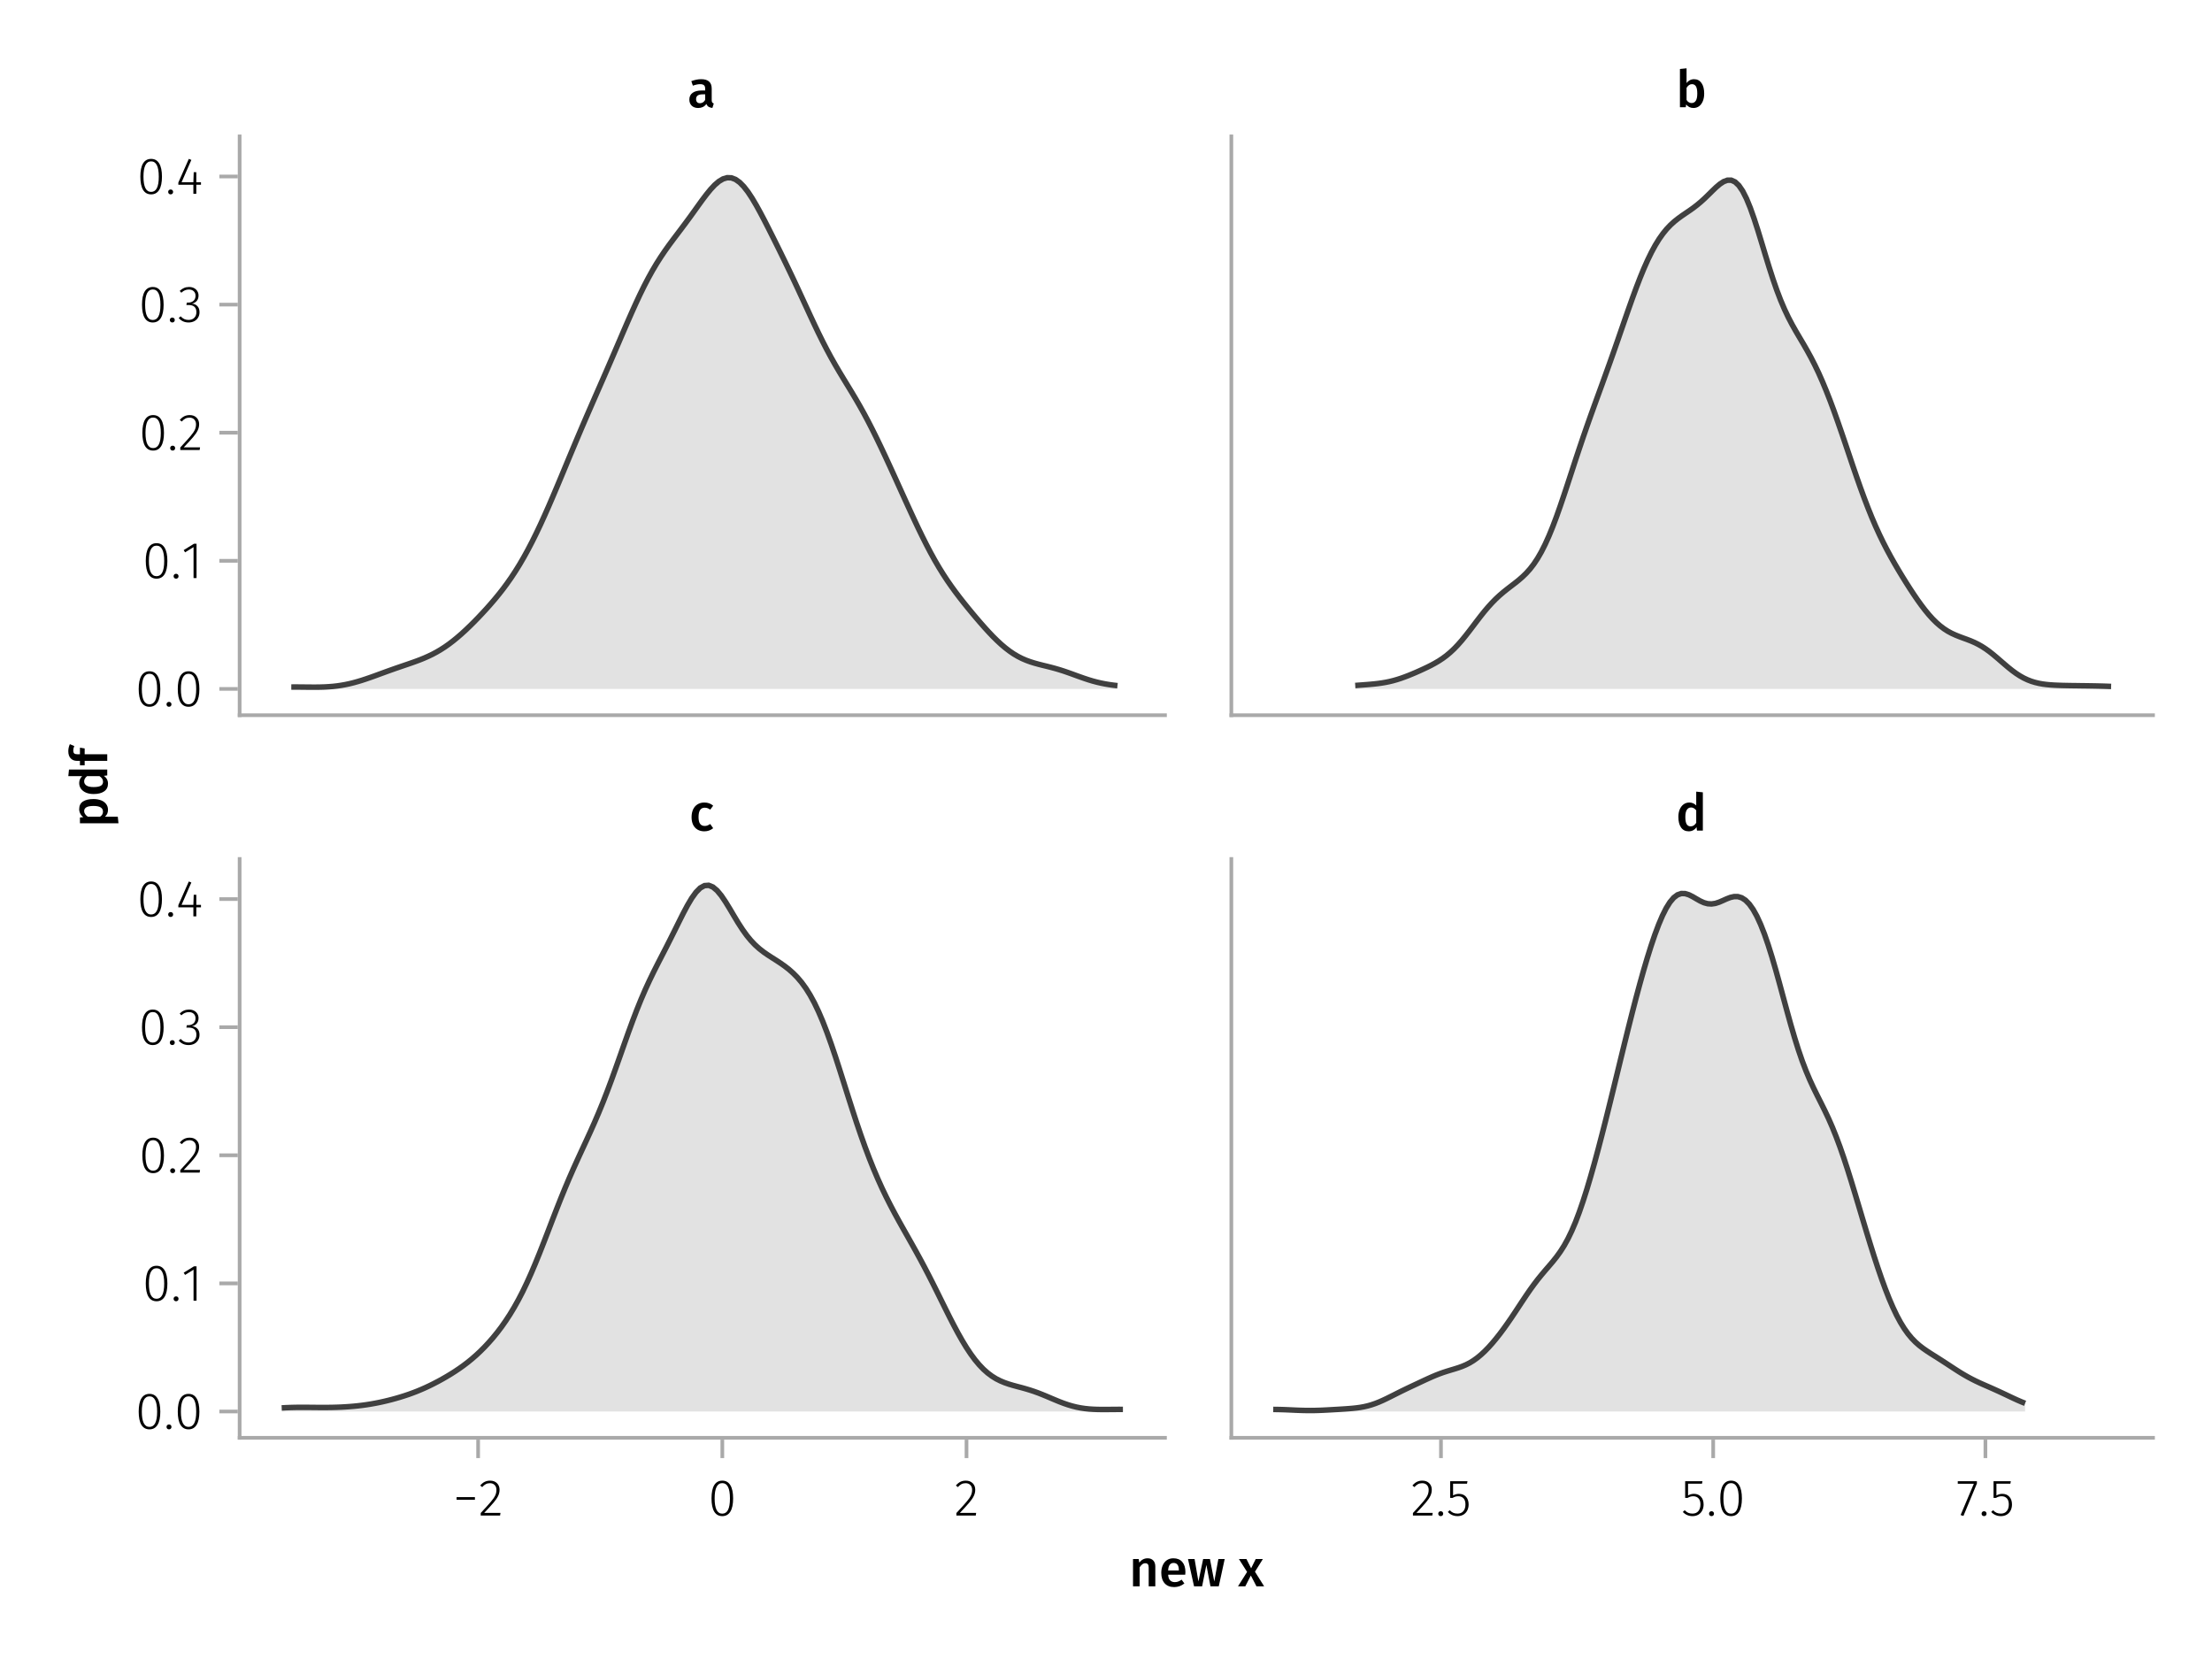 <?xml version="1.0" encoding="UTF-8"?>
<svg xmlns="http://www.w3.org/2000/svg" xmlns:xlink="http://www.w3.org/1999/xlink" width="600" height="450" viewBox="0 0 600 450">
<defs>
<g>
<g id="glyph-0-0-49d22d32">
<path d="M 3.844 -9.469 C 4.812 -9.469 5.539 -9.055 6.031 -8.234 C 6.531 -7.422 6.781 -6.223 6.781 -4.641 C 6.781 -3.078 6.531 -1.883 6.031 -1.062 C 5.531 -0.25 4.801 0.156 3.844 0.156 C 2.883 0.156 2.156 -0.25 1.656 -1.062 C 1.164 -1.883 0.922 -3.082 0.922 -4.656 C 0.922 -6.238 1.164 -7.438 1.656 -8.25 C 2.156 -9.062 2.883 -9.469 3.844 -9.469 Z M 3.844 -8.797 C 2.457 -8.797 1.766 -7.414 1.766 -4.656 C 1.766 -1.895 2.457 -0.516 3.844 -0.516 C 4.531 -0.516 5.047 -0.848 5.391 -1.516 C 5.742 -2.191 5.922 -3.234 5.922 -4.641 C 5.922 -6.055 5.742 -7.102 5.391 -7.781 C 5.047 -8.457 4.531 -8.797 3.844 -8.797 Z M 3.844 -8.797 "/>
</g>
<g id="glyph-0-1-49d22d32">
<path d="M 3.094 -9.469 C 3.613 -9.469 4.066 -9.363 4.453 -9.156 C 4.848 -8.945 5.145 -8.664 5.344 -8.312 C 5.551 -7.969 5.656 -7.578 5.656 -7.141 C 5.656 -6.535 5.484 -6.039 5.141 -5.656 C 4.805 -5.281 4.367 -5.047 3.828 -4.953 C 4.43 -4.922 4.93 -4.703 5.328 -4.297 C 5.723 -3.898 5.922 -3.344 5.922 -2.625 C 5.922 -2.082 5.797 -1.602 5.547 -1.188 C 5.305 -0.77 4.961 -0.441 4.516 -0.203 C 4.066 0.035 3.547 0.156 2.953 0.156 C 1.867 0.156 0.977 -0.242 0.281 -1.047 L 0.797 -1.516 C 1.117 -1.172 1.445 -0.922 1.781 -0.766 C 2.125 -0.609 2.504 -0.531 2.922 -0.531 C 3.598 -0.531 4.125 -0.723 4.5 -1.109 C 4.883 -1.492 5.078 -2 5.078 -2.625 C 5.078 -3.926 4.379 -4.578 2.984 -4.578 L 2.359 -4.578 L 2.484 -5.234 L 2.922 -5.234 C 3.453 -5.234 3.906 -5.395 4.281 -5.719 C 4.656 -6.039 4.844 -6.5 4.844 -7.094 C 4.844 -7.613 4.676 -8.023 4.344 -8.328 C 4.02 -8.629 3.586 -8.781 3.047 -8.781 C 2.66 -8.781 2.301 -8.711 1.969 -8.578 C 1.645 -8.441 1.316 -8.219 0.984 -7.906 L 0.547 -8.406 C 0.922 -8.77 1.312 -9.035 1.719 -9.203 C 2.133 -9.379 2.594 -9.469 3.094 -9.469 Z M 3.094 -9.469 "/>
</g>
<g id="glyph-1-0-49d22d32">
<path d="M 1.438 -1.172 C 1.633 -1.172 1.797 -1.109 1.922 -0.984 C 2.047 -0.859 2.109 -0.703 2.109 -0.516 C 2.109 -0.316 2.047 -0.156 1.922 -0.031 C 1.797 0.094 1.633 0.156 1.438 0.156 C 1.25 0.156 1.086 0.094 0.953 -0.031 C 0.828 -0.164 0.766 -0.328 0.766 -0.516 C 0.766 -0.703 0.828 -0.859 0.953 -0.984 C 1.086 -1.109 1.25 -1.172 1.438 -1.172 Z M 1.438 -1.172 "/>
</g>
<g id="glyph-1-1-49d22d32">
<path d="M 3.844 -9.469 C 4.812 -9.469 5.539 -9.055 6.031 -8.234 C 6.531 -7.422 6.781 -6.223 6.781 -4.641 C 6.781 -3.078 6.531 -1.883 6.031 -1.062 C 5.531 -0.25 4.801 0.156 3.844 0.156 C 2.883 0.156 2.156 -0.25 1.656 -1.062 C 1.164 -1.883 0.922 -3.082 0.922 -4.656 C 0.922 -6.238 1.164 -7.438 1.656 -8.25 C 2.156 -9.062 2.883 -9.469 3.844 -9.469 Z M 3.844 -8.797 C 2.457 -8.797 1.766 -7.414 1.766 -4.656 C 1.766 -1.895 2.457 -0.516 3.844 -0.516 C 4.531 -0.516 5.047 -0.848 5.391 -1.516 C 5.742 -2.191 5.922 -3.234 5.922 -4.641 C 5.922 -6.055 5.742 -7.102 5.391 -7.781 C 5.047 -8.457 4.531 -8.797 3.844 -8.797 Z M 3.844 -8.797 "/>
</g>
<g id="glyph-1-2-49d22d32">
<path d="M 4.094 -9.312 L 4.094 0 L 3.281 0 L 3.281 -8.406 L 0.984 -6.984 L 0.609 -7.594 L 3.391 -9.312 Z M 4.094 -9.312 "/>
</g>
<g id="glyph-2-0-49d22d32">
<path d="M 3.844 -9.469 C 4.812 -9.469 5.539 -9.055 6.031 -8.234 C 6.531 -7.422 6.781 -6.223 6.781 -4.641 C 6.781 -3.078 6.531 -1.883 6.031 -1.062 C 5.531 -0.25 4.801 0.156 3.844 0.156 C 2.883 0.156 2.156 -0.25 1.656 -1.062 C 1.164 -1.883 0.922 -3.082 0.922 -4.656 C 0.922 -6.238 1.164 -7.438 1.656 -8.25 C 2.156 -9.062 2.883 -9.469 3.844 -9.469 Z M 3.844 -8.797 C 2.457 -8.797 1.766 -7.414 1.766 -4.656 C 1.766 -1.895 2.457 -0.516 3.844 -0.516 C 4.531 -0.516 5.047 -0.848 5.391 -1.516 C 5.742 -2.191 5.922 -3.234 5.922 -4.641 C 5.922 -6.055 5.742 -7.102 5.391 -7.781 C 5.047 -8.457 4.531 -8.797 3.844 -8.797 Z M 3.844 -8.797 "/>
</g>
<g id="glyph-2-1-49d22d32">
<path d="M 6.766 -3.125 L 6.766 -2.453 L 5.5 -2.453 L 5.5 0 L 4.703 0 L 4.703 -2.453 L 0.625 -2.453 L 0.625 -3.047 L 3.469 -9.469 L 4.156 -9.188 L 1.5 -3.125 L 4.703 -3.125 L 4.797 -5.859 L 5.5 -5.859 L 5.5 -3.125 Z M 6.766 -3.125 "/>
</g>
<g id="glyph-3-0-49d22d32">
<path d="M 3.844 -9.469 C 4.812 -9.469 5.539 -9.055 6.031 -8.234 C 6.531 -7.422 6.781 -6.223 6.781 -4.641 C 6.781 -3.078 6.531 -1.883 6.031 -1.062 C 5.531 -0.25 4.801 0.156 3.844 0.156 C 2.883 0.156 2.156 -0.25 1.656 -1.062 C 1.164 -1.883 0.922 -3.082 0.922 -4.656 C 0.922 -6.238 1.164 -7.438 1.656 -8.25 C 2.156 -9.062 2.883 -9.469 3.844 -9.469 Z M 3.844 -8.797 C 2.457 -8.797 1.766 -7.414 1.766 -4.656 C 1.766 -1.895 2.457 -0.516 3.844 -0.516 C 4.531 -0.516 5.047 -0.848 5.391 -1.516 C 5.742 -2.191 5.922 -3.234 5.922 -4.641 C 5.922 -6.055 5.742 -7.102 5.391 -7.781 C 5.047 -8.457 4.531 -8.797 3.844 -8.797 Z M 3.844 -8.797 "/>
</g>
<g id="glyph-3-1-49d22d32">
<path d="M 4.094 -9.312 L 4.094 0 L 3.281 0 L 3.281 -8.406 L 0.984 -6.984 L 0.609 -7.594 L 3.391 -9.312 Z M 4.094 -9.312 "/>
</g>
<g id="glyph-3-2-49d22d32">
<path d="M 1.438 -1.172 C 1.633 -1.172 1.797 -1.109 1.922 -0.984 C 2.047 -0.859 2.109 -0.703 2.109 -0.516 C 2.109 -0.316 2.047 -0.156 1.922 -0.031 C 1.797 0.094 1.633 0.156 1.438 0.156 C 1.25 0.156 1.086 0.094 0.953 -0.031 C 0.828 -0.164 0.766 -0.328 0.766 -0.516 C 0.766 -0.703 0.828 -0.859 0.953 -0.984 C 1.086 -1.109 1.25 -1.172 1.438 -1.172 Z M 1.438 -1.172 "/>
</g>
<g id="glyph-3-3-49d22d32">
<path d="M 3.156 -9.469 C 3.938 -9.469 4.555 -9.238 5.016 -8.781 C 5.484 -8.32 5.719 -7.734 5.719 -7.016 C 5.719 -6.41 5.586 -5.844 5.328 -5.312 C 5.078 -4.781 4.68 -4.195 4.141 -3.562 C 3.609 -2.926 2.742 -1.977 1.547 -0.719 L 5.969 -0.719 L 5.859 0 L 0.609 0 L 0.609 -0.688 C 1.879 -2.051 2.789 -3.062 3.344 -3.719 C 3.906 -4.375 4.301 -4.941 4.531 -5.422 C 4.758 -5.898 4.875 -6.414 4.875 -6.969 C 4.875 -7.52 4.711 -7.957 4.391 -8.281 C 4.066 -8.613 3.641 -8.781 3.109 -8.781 C 2.68 -8.781 2.301 -8.691 1.969 -8.516 C 1.633 -8.336 1.316 -8.07 1.016 -7.719 L 0.469 -8.141 C 0.832 -8.586 1.234 -8.922 1.672 -9.141 C 2.109 -9.359 2.602 -9.469 3.156 -9.469 Z M 3.156 -9.469 "/>
</g>
<g id="glyph-4-0-49d22d32">
<path d="M 1.438 -1.172 C 1.633 -1.172 1.797 -1.109 1.922 -0.984 C 2.047 -0.859 2.109 -0.703 2.109 -0.516 C 2.109 -0.316 2.047 -0.156 1.922 -0.031 C 1.797 0.094 1.633 0.156 1.438 0.156 C 1.25 0.156 1.086 0.094 0.953 -0.031 C 0.828 -0.164 0.766 -0.328 0.766 -0.516 C 0.766 -0.703 0.828 -0.859 0.953 -0.984 C 1.086 -1.109 1.25 -1.172 1.438 -1.172 Z M 1.438 -1.172 "/>
</g>
<g id="glyph-5-0-49d22d32">
<path d="M 3.844 -9.469 C 4.812 -9.469 5.539 -9.055 6.031 -8.234 C 6.531 -7.422 6.781 -6.223 6.781 -4.641 C 6.781 -3.078 6.531 -1.883 6.031 -1.062 C 5.531 -0.25 4.801 0.156 3.844 0.156 C 2.883 0.156 2.156 -0.25 1.656 -1.062 C 1.164 -1.883 0.922 -3.082 0.922 -4.656 C 0.922 -6.238 1.164 -7.438 1.656 -8.25 C 2.156 -9.062 2.883 -9.469 3.844 -9.469 Z M 3.844 -8.797 C 2.457 -8.797 1.766 -7.414 1.766 -4.656 C 1.766 -1.895 2.457 -0.516 3.844 -0.516 C 4.531 -0.516 5.047 -0.848 5.391 -1.516 C 5.742 -2.191 5.922 -3.234 5.922 -4.641 C 5.922 -6.055 5.742 -7.102 5.391 -7.781 C 5.047 -8.457 4.531 -8.797 3.844 -8.797 Z M 3.844 -8.797 "/>
</g>
<g id="glyph-6-0-49d22d32">
<path d="M 3.094 -9.469 C 3.613 -9.469 4.066 -9.363 4.453 -9.156 C 4.848 -8.945 5.145 -8.664 5.344 -8.312 C 5.551 -7.969 5.656 -7.578 5.656 -7.141 C 5.656 -6.535 5.484 -6.039 5.141 -5.656 C 4.805 -5.281 4.367 -5.047 3.828 -4.953 C 4.43 -4.922 4.93 -4.703 5.328 -4.297 C 5.723 -3.898 5.922 -3.344 5.922 -2.625 C 5.922 -2.082 5.797 -1.602 5.547 -1.188 C 5.305 -0.77 4.961 -0.441 4.516 -0.203 C 4.066 0.035 3.547 0.156 2.953 0.156 C 1.867 0.156 0.977 -0.242 0.281 -1.047 L 0.797 -1.516 C 1.117 -1.172 1.445 -0.922 1.781 -0.766 C 2.125 -0.609 2.504 -0.531 2.922 -0.531 C 3.598 -0.531 4.125 -0.723 4.5 -1.109 C 4.883 -1.492 5.078 -2 5.078 -2.625 C 5.078 -3.926 4.379 -4.578 2.984 -4.578 L 2.359 -4.578 L 2.484 -5.234 L 2.922 -5.234 C 3.453 -5.234 3.906 -5.395 4.281 -5.719 C 4.656 -6.039 4.844 -6.5 4.844 -7.094 C 4.844 -7.613 4.676 -8.023 4.344 -8.328 C 4.02 -8.629 3.586 -8.781 3.047 -8.781 C 2.66 -8.781 2.301 -8.711 1.969 -8.578 C 1.645 -8.441 1.316 -8.219 0.984 -7.906 L 0.547 -8.406 C 0.922 -8.77 1.312 -9.035 1.719 -9.203 C 2.133 -9.379 2.594 -9.469 3.094 -9.469 Z M 3.094 -9.469 "/>
</g>
<g id="glyph-7-0-49d22d32">
<path d="M 3.844 -9.469 C 4.812 -9.469 5.539 -9.055 6.031 -8.234 C 6.531 -7.422 6.781 -6.223 6.781 -4.641 C 6.781 -3.078 6.531 -1.883 6.031 -1.062 C 5.531 -0.25 4.801 0.156 3.844 0.156 C 2.883 0.156 2.156 -0.25 1.656 -1.062 C 1.164 -1.883 0.922 -3.082 0.922 -4.656 C 0.922 -6.238 1.164 -7.438 1.656 -8.25 C 2.156 -9.062 2.883 -9.469 3.844 -9.469 Z M 3.844 -8.797 C 2.457 -8.797 1.766 -7.414 1.766 -4.656 C 1.766 -1.895 2.457 -0.516 3.844 -0.516 C 4.531 -0.516 5.047 -0.848 5.391 -1.516 C 5.742 -2.191 5.922 -3.234 5.922 -4.641 C 5.922 -6.055 5.742 -7.102 5.391 -7.781 C 5.047 -8.457 4.531 -8.797 3.844 -8.797 Z M 3.844 -8.797 "/>
</g>
<g id="glyph-8-0-49d22d32">
<path d="M 1.438 -1.172 C 1.633 -1.172 1.797 -1.109 1.922 -0.984 C 2.047 -0.859 2.109 -0.703 2.109 -0.516 C 2.109 -0.316 2.047 -0.156 1.922 -0.031 C 1.797 0.094 1.633 0.156 1.438 0.156 C 1.25 0.156 1.086 0.094 0.953 -0.031 C 0.828 -0.164 0.766 -0.328 0.766 -0.516 C 0.766 -0.703 0.828 -0.859 0.953 -0.984 C 1.086 -1.109 1.25 -1.172 1.438 -1.172 Z M 1.438 -1.172 "/>
</g>
<g id="glyph-9-0-49d22d32">
<path d="M 6.766 -3.125 L 6.766 -2.453 L 5.5 -2.453 L 5.5 0 L 4.703 0 L 4.703 -2.453 L 0.625 -2.453 L 0.625 -3.047 L 3.469 -9.469 L 4.156 -9.188 L 1.5 -3.125 L 4.703 -3.125 L 4.797 -5.859 L 5.5 -5.859 L 5.5 -3.125 Z M 6.766 -3.125 "/>
</g>
<g id="glyph-10-0-49d22d32">
<path d="M 0.969 -4.281 L 0.969 -5 L 5.938 -5 L 5.938 -4.281 Z M 0.969 -4.281 "/>
</g>
<g id="glyph-10-1-49d22d32">
<path d="M 1.438 -1.172 C 1.633 -1.172 1.797 -1.109 1.922 -0.984 C 2.047 -0.859 2.109 -0.703 2.109 -0.516 C 2.109 -0.316 2.047 -0.156 1.922 -0.031 C 1.797 0.094 1.633 0.156 1.438 0.156 C 1.25 0.156 1.086 0.094 0.953 -0.031 C 0.828 -0.164 0.766 -0.328 0.766 -0.516 C 0.766 -0.703 0.828 -0.859 0.953 -0.984 C 1.086 -1.109 1.25 -1.172 1.438 -1.172 Z M 1.438 -1.172 "/>
</g>
<g id="glyph-11-0-49d22d32">
<path d="M 3.156 -9.469 C 3.938 -9.469 4.555 -9.238 5.016 -8.781 C 5.484 -8.32 5.719 -7.734 5.719 -7.016 C 5.719 -6.41 5.586 -5.844 5.328 -5.312 C 5.078 -4.781 4.68 -4.195 4.141 -3.562 C 3.609 -2.926 2.742 -1.977 1.547 -0.719 L 5.969 -0.719 L 5.859 0 L 0.609 0 L 0.609 -0.688 C 1.879 -2.051 2.789 -3.062 3.344 -3.719 C 3.906 -4.375 4.301 -4.941 4.531 -5.422 C 4.758 -5.898 4.875 -6.414 4.875 -6.969 C 4.875 -7.52 4.711 -7.957 4.391 -8.281 C 4.066 -8.613 3.641 -8.781 3.109 -8.781 C 2.68 -8.781 2.301 -8.691 1.969 -8.516 C 1.633 -8.336 1.316 -8.07 1.016 -7.719 L 0.469 -8.141 C 0.832 -8.586 1.234 -8.922 1.672 -9.141 C 2.109 -9.359 2.602 -9.469 3.156 -9.469 Z M 3.156 -9.469 "/>
</g>
<g id="glyph-11-1-49d22d32">
<path d="M 3.844 -9.469 C 4.812 -9.469 5.539 -9.055 6.031 -8.234 C 6.531 -7.422 6.781 -6.223 6.781 -4.641 C 6.781 -3.078 6.531 -1.883 6.031 -1.062 C 5.531 -0.25 4.801 0.156 3.844 0.156 C 2.883 0.156 2.156 -0.25 1.656 -1.062 C 1.164 -1.883 0.922 -3.082 0.922 -4.656 C 0.922 -6.238 1.164 -7.438 1.656 -8.25 C 2.156 -9.062 2.883 -9.469 3.844 -9.469 Z M 3.844 -8.797 C 2.457 -8.797 1.766 -7.414 1.766 -4.656 C 1.766 -1.895 2.457 -0.516 3.844 -0.516 C 4.531 -0.516 5.047 -0.848 5.391 -1.516 C 5.742 -2.191 5.922 -3.234 5.922 -4.641 C 5.922 -6.055 5.742 -7.102 5.391 -7.781 C 5.047 -8.457 4.531 -8.797 3.844 -8.797 Z M 3.844 -8.797 "/>
</g>
<g id="glyph-11-2-49d22d32">
<path d="M 1.438 -1.172 C 1.633 -1.172 1.797 -1.109 1.922 -0.984 C 2.047 -0.859 2.109 -0.703 2.109 -0.516 C 2.109 -0.316 2.047 -0.156 1.922 -0.031 C 1.797 0.094 1.633 0.156 1.438 0.156 C 1.25 0.156 1.086 0.094 0.953 -0.031 C 0.828 -0.164 0.766 -0.328 0.766 -0.516 C 0.766 -0.703 0.828 -0.859 0.953 -0.984 C 1.086 -1.109 1.25 -1.172 1.438 -1.172 Z M 1.438 -1.172 "/>
</g>
<g id="glyph-11-3-49d22d32">
<path d="M 5.609 -9.312 L 5.609 -8.688 L 1.953 0.109 L 1.188 -0.141 L 4.781 -8.625 L 0.422 -8.625 L 0.422 -9.312 Z M 5.609 -9.312 "/>
</g>
<g id="glyph-11-4-49d22d32">
<path d="M 5.672 -8.641 L 1.891 -8.641 L 1.891 -5.453 C 2.398 -5.742 2.93 -5.891 3.484 -5.891 C 4.285 -5.891 4.922 -5.629 5.391 -5.109 C 5.867 -4.598 6.109 -3.895 6.109 -3 C 6.109 -2.395 5.984 -1.848 5.734 -1.359 C 5.484 -0.879 5.129 -0.504 4.672 -0.234 C 4.223 0.023 3.703 0.156 3.109 0.156 C 2.066 0.156 1.188 -0.219 0.469 -0.969 L 0.984 -1.453 C 1.273 -1.141 1.586 -0.906 1.922 -0.75 C 2.266 -0.602 2.66 -0.531 3.109 -0.531 C 3.773 -0.531 4.297 -0.75 4.672 -1.188 C 5.055 -1.633 5.25 -2.242 5.25 -3.016 C 5.25 -3.754 5.07 -4.305 4.719 -4.672 C 4.375 -5.047 3.898 -5.234 3.297 -5.234 C 3.004 -5.234 2.742 -5.195 2.516 -5.125 C 2.285 -5.062 2.031 -4.945 1.75 -4.781 L 1.109 -4.781 L 1.109 -9.312 L 5.797 -9.312 Z M 5.672 -8.641 "/>
</g>
<g id="glyph-12-0-49d22d32">
<path d="M 3.844 -9.469 C 4.812 -9.469 5.539 -9.055 6.031 -8.234 C 6.531 -7.422 6.781 -6.223 6.781 -4.641 C 6.781 -3.078 6.531 -1.883 6.031 -1.062 C 5.531 -0.25 4.801 0.156 3.844 0.156 C 2.883 0.156 2.156 -0.25 1.656 -1.062 C 1.164 -1.883 0.922 -3.082 0.922 -4.656 C 0.922 -6.238 1.164 -7.438 1.656 -8.25 C 2.156 -9.062 2.883 -9.469 3.844 -9.469 Z M 3.844 -8.797 C 2.457 -8.797 1.766 -7.414 1.766 -4.656 C 1.766 -1.895 2.457 -0.516 3.844 -0.516 C 4.531 -0.516 5.047 -0.848 5.391 -1.516 C 5.742 -2.191 5.922 -3.234 5.922 -4.641 C 5.922 -6.055 5.742 -7.102 5.391 -7.781 C 5.047 -8.457 4.531 -8.797 3.844 -8.797 Z M 3.844 -8.797 "/>
</g>
<g id="glyph-12-1-49d22d32">
<path d="M 1.438 -1.172 C 1.633 -1.172 1.797 -1.109 1.922 -0.984 C 2.047 -0.859 2.109 -0.703 2.109 -0.516 C 2.109 -0.316 2.047 -0.156 1.922 -0.031 C 1.797 0.094 1.633 0.156 1.438 0.156 C 1.25 0.156 1.086 0.094 0.953 -0.031 C 0.828 -0.164 0.766 -0.328 0.766 -0.516 C 0.766 -0.703 0.828 -0.859 0.953 -0.984 C 1.086 -1.109 1.25 -1.172 1.438 -1.172 Z M 1.438 -1.172 "/>
</g>
<g id="glyph-12-2-49d22d32">
<path d="M 3.156 -9.469 C 3.938 -9.469 4.555 -9.238 5.016 -8.781 C 5.484 -8.32 5.719 -7.734 5.719 -7.016 C 5.719 -6.41 5.586 -5.844 5.328 -5.312 C 5.078 -4.781 4.68 -4.195 4.141 -3.562 C 3.609 -2.926 2.742 -1.977 1.547 -0.719 L 5.969 -0.719 L 5.859 0 L 0.609 0 L 0.609 -0.688 C 1.879 -2.051 2.789 -3.062 3.344 -3.719 C 3.906 -4.375 4.301 -4.941 4.531 -5.422 C 4.758 -5.898 4.875 -6.414 4.875 -6.969 C 4.875 -7.52 4.711 -7.957 4.391 -8.281 C 4.066 -8.613 3.641 -8.781 3.109 -8.781 C 2.68 -8.781 2.301 -8.691 1.969 -8.516 C 1.633 -8.336 1.316 -8.07 1.016 -7.719 L 0.469 -8.141 C 0.832 -8.586 1.234 -8.922 1.672 -9.141 C 2.109 -9.359 2.602 -9.469 3.156 -9.469 Z M 3.156 -9.469 "/>
</g>
<g id="glyph-13-0-49d22d32">
<path d="M 3.156 -9.469 C 3.938 -9.469 4.555 -9.238 5.016 -8.781 C 5.484 -8.32 5.719 -7.734 5.719 -7.016 C 5.719 -6.41 5.586 -5.844 5.328 -5.312 C 5.078 -4.781 4.68 -4.195 4.141 -3.562 C 3.609 -2.926 2.742 -1.977 1.547 -0.719 L 5.969 -0.719 L 5.859 0 L 0.609 0 L 0.609 -0.688 C 1.879 -2.051 2.789 -3.062 3.344 -3.719 C 3.906 -4.375 4.301 -4.941 4.531 -5.422 C 4.758 -5.898 4.875 -6.414 4.875 -6.969 C 4.875 -7.52 4.711 -7.957 4.391 -8.281 C 4.066 -8.613 3.641 -8.781 3.109 -8.781 C 2.68 -8.781 2.301 -8.691 1.969 -8.516 C 1.633 -8.336 1.316 -8.07 1.016 -7.719 L 0.469 -8.141 C 0.832 -8.586 1.234 -8.922 1.672 -9.141 C 2.109 -9.359 2.602 -9.469 3.156 -9.469 Z M 3.156 -9.469 "/>
</g>
<g id="glyph-13-1-49d22d32">
<path d="M 3.844 -9.469 C 4.812 -9.469 5.539 -9.055 6.031 -8.234 C 6.531 -7.422 6.781 -6.223 6.781 -4.641 C 6.781 -3.078 6.531 -1.883 6.031 -1.062 C 5.531 -0.25 4.801 0.156 3.844 0.156 C 2.883 0.156 2.156 -0.25 1.656 -1.062 C 1.164 -1.883 0.922 -3.082 0.922 -4.656 C 0.922 -6.238 1.164 -7.438 1.656 -8.25 C 2.156 -9.062 2.883 -9.469 3.844 -9.469 Z M 3.844 -8.797 C 2.457 -8.797 1.766 -7.414 1.766 -4.656 C 1.766 -1.895 2.457 -0.516 3.844 -0.516 C 4.531 -0.516 5.047 -0.848 5.391 -1.516 C 5.742 -2.191 5.922 -3.234 5.922 -4.641 C 5.922 -6.055 5.742 -7.102 5.391 -7.781 C 5.047 -8.457 4.531 -8.797 3.844 -8.797 Z M 3.844 -8.797 "/>
</g>
<g id="glyph-14-0-49d22d32">
<path d="M 5.672 -8.641 L 1.891 -8.641 L 1.891 -5.453 C 2.398 -5.742 2.93 -5.891 3.484 -5.891 C 4.285 -5.891 4.922 -5.629 5.391 -5.109 C 5.867 -4.598 6.109 -3.895 6.109 -3 C 6.109 -2.395 5.984 -1.848 5.734 -1.359 C 5.484 -0.879 5.129 -0.504 4.672 -0.234 C 4.223 0.023 3.703 0.156 3.109 0.156 C 2.066 0.156 1.188 -0.219 0.469 -0.969 L 0.984 -1.453 C 1.273 -1.141 1.586 -0.906 1.922 -0.75 C 2.266 -0.602 2.66 -0.531 3.109 -0.531 C 3.773 -0.531 4.297 -0.75 4.672 -1.188 C 5.055 -1.633 5.25 -2.242 5.25 -3.016 C 5.25 -3.754 5.07 -4.305 4.719 -4.672 C 4.375 -5.047 3.898 -5.234 3.297 -5.234 C 3.004 -5.234 2.742 -5.195 2.516 -5.125 C 2.285 -5.062 2.031 -4.945 1.75 -4.781 L 1.109 -4.781 L 1.109 -9.312 L 5.797 -9.312 Z M 5.672 -8.641 "/>
</g>
<g id="glyph-15-0-49d22d32">
<path d="M 6.547 -1.953 C 6.547 -1.672 6.586 -1.461 6.672 -1.328 C 6.766 -1.191 6.91 -1.086 7.109 -1.016 L 6.734 0.188 C 6.316 0.145 5.973 0.039 5.703 -0.125 C 5.441 -0.289 5.238 -0.547 5.094 -0.891 C 4.844 -0.523 4.523 -0.25 4.141 -0.062 C 3.766 0.113 3.348 0.203 2.891 0.203 C 2.148 0.203 1.562 -0.004 1.125 -0.422 C 0.695 -0.836 0.484 -1.391 0.484 -2.078 C 0.484 -2.879 0.773 -3.488 1.359 -3.906 C 1.941 -4.332 2.773 -4.547 3.859 -4.547 L 4.781 -4.547 L 4.781 -4.969 C 4.781 -5.445 4.672 -5.781 4.453 -5.969 C 4.234 -6.164 3.883 -6.266 3.406 -6.266 C 2.863 -6.266 2.207 -6.129 1.438 -5.859 L 1.016 -7.078 C 1.941 -7.43 2.836 -7.609 3.703 -7.609 C 5.598 -7.609 6.547 -6.758 6.547 -5.062 Z M 3.359 -1.094 C 3.961 -1.094 4.438 -1.395 4.781 -2 L 4.781 -3.5 L 4.047 -3.5 C 2.891 -3.5 2.312 -3.07 2.312 -2.219 C 2.312 -1.863 2.398 -1.586 2.578 -1.391 C 2.754 -1.191 3.016 -1.094 3.359 -1.094 Z M 3.359 -1.094 "/>
</g>
<g id="glyph-16-0-49d22d32">
<path d="M 4.906 -7.609 C 5.77 -7.609 6.441 -7.266 6.922 -6.578 C 7.41 -5.898 7.656 -4.941 7.656 -3.703 C 7.656 -2.941 7.535 -2.266 7.297 -1.672 C 7.055 -1.078 6.719 -0.613 6.281 -0.281 C 5.844 0.039 5.328 0.203 4.734 0.203 C 4.328 0.203 3.957 0.117 3.625 -0.047 C 3.301 -0.211 3.016 -0.445 2.766 -0.75 L 2.656 0 L 1.078 0 L 1.078 -10.375 L 2.875 -10.562 L 2.875 -6.562 C 3.113 -6.895 3.406 -7.148 3.75 -7.328 C 4.102 -7.516 4.488 -7.609 4.906 -7.609 Z M 4.234 -1.141 C 4.723 -1.141 5.102 -1.344 5.375 -1.75 C 5.645 -2.164 5.781 -2.816 5.781 -3.703 C 5.781 -4.641 5.656 -5.301 5.406 -5.688 C 5.156 -6.07 4.801 -6.266 4.344 -6.266 C 3.77 -6.266 3.281 -5.93 2.875 -5.266 L 2.875 -1.984 C 3.031 -1.711 3.227 -1.504 3.469 -1.359 C 3.707 -1.211 3.961 -1.141 4.234 -1.141 Z M 4.234 -1.141 "/>
</g>
<g id="glyph-17-0-49d22d32">
<path d="M 4.062 -7.609 C 4.539 -7.609 4.973 -7.539 5.359 -7.406 C 5.754 -7.27 6.125 -7.051 6.469 -6.75 L 5.672 -5.672 C 5.422 -5.859 5.176 -5.992 4.938 -6.078 C 4.707 -6.16 4.453 -6.203 4.172 -6.203 C 3.055 -6.203 2.5 -5.359 2.5 -3.672 C 2.5 -2.805 2.645 -2.188 2.938 -1.812 C 3.227 -1.438 3.641 -1.25 4.172 -1.25 C 4.43 -1.25 4.672 -1.289 4.891 -1.375 C 5.109 -1.457 5.367 -1.594 5.672 -1.781 L 6.469 -0.641 C 5.77 -0.078 4.973 0.203 4.078 0.203 C 3.367 0.203 2.75 0.047 2.219 -0.266 C 1.695 -0.578 1.297 -1.02 1.016 -1.594 C 0.742 -2.176 0.609 -2.859 0.609 -3.641 C 0.609 -4.422 0.742 -5.113 1.016 -5.719 C 1.297 -6.32 1.695 -6.785 2.219 -7.109 C 2.75 -7.441 3.363 -7.609 4.062 -7.609 Z M 4.062 -7.609 "/>
</g>
<g id="glyph-18-0-49d22d32">
<path d="M 7.312 -10.375 L 7.312 0 L 5.719 0 L 5.594 -0.938 C 5.363 -0.582 5.066 -0.301 4.703 -0.094 C 4.348 0.102 3.941 0.203 3.484 0.203 C 2.578 0.203 1.879 -0.145 1.391 -0.844 C 0.91 -1.539 0.672 -2.492 0.672 -3.703 C 0.672 -4.453 0.789 -5.125 1.031 -5.719 C 1.281 -6.312 1.629 -6.773 2.078 -7.109 C 2.535 -7.441 3.062 -7.609 3.656 -7.609 C 4.363 -7.609 4.984 -7.344 5.516 -6.812 L 5.516 -10.562 Z M 3.984 -1.141 C 4.305 -1.141 4.586 -1.219 4.828 -1.375 C 5.066 -1.531 5.297 -1.77 5.516 -2.094 L 5.516 -5.484 C 5.297 -5.742 5.078 -5.938 4.859 -6.062 C 4.641 -6.195 4.391 -6.266 4.109 -6.266 C 3.629 -6.266 3.25 -6.051 2.969 -5.625 C 2.695 -5.207 2.562 -4.566 2.562 -3.703 C 2.562 -2.797 2.68 -2.141 2.922 -1.734 C 3.172 -1.336 3.523 -1.141 3.984 -1.141 Z M 3.984 -1.141 "/>
</g>
<g id="glyph-19-0-49d22d32">
<path d="M -7.609 -4.906 C -7.609 -5.844 -7.27 -6.535 -6.594 -6.984 C -5.914 -7.43 -4.957 -7.656 -3.719 -7.656 C -2.957 -7.656 -2.281 -7.539 -1.688 -7.312 C -1.094 -7.082 -0.629 -6.742 -0.297 -6.297 C 0.035 -5.859 0.203 -5.336 0.203 -4.734 C 0.203 -3.953 -0.066 -3.332 -0.609 -2.875 L 2.859 -2.875 L 3.047 -1.078 L -7.406 -1.078 L -7.406 -2.641 L -6.5 -2.75 C -6.875 -3.031 -7.148 -3.359 -7.328 -3.734 C -7.516 -4.109 -7.609 -4.5 -7.609 -4.906 Z M -1.156 -4.234 C -1.156 -5.266 -2.004 -5.781 -3.703 -5.781 C -4.609 -5.781 -5.258 -5.66 -5.656 -5.422 C -6.062 -5.191 -6.266 -4.844 -6.266 -4.375 C -6.266 -4.082 -6.172 -3.805 -5.984 -3.547 C -5.805 -3.285 -5.566 -3.062 -5.266 -2.875 L -1.938 -2.875 C -1.414 -3.219 -1.156 -3.672 -1.156 -4.234 Z M -1.156 -4.234 "/>
</g>
<g id="glyph-20-0-49d22d32">
<path d="M -10.375 -7.312 L 0 -7.312 L 0 -5.719 L -0.938 -5.594 C -0.582 -5.363 -0.301 -5.066 -0.094 -4.703 C 0.102 -4.348 0.203 -3.941 0.203 -3.484 C 0.203 -2.578 -0.145 -1.879 -0.844 -1.391 C -1.539 -0.91 -2.492 -0.672 -3.703 -0.672 C -4.453 -0.672 -5.125 -0.789 -5.719 -1.031 C -6.312 -1.281 -6.773 -1.629 -7.109 -2.078 C -7.441 -2.535 -7.609 -3.062 -7.609 -3.656 C -7.609 -4.363 -7.344 -4.984 -6.812 -5.516 L -10.562 -5.516 Z M -1.141 -3.984 C -1.141 -4.305 -1.219 -4.586 -1.375 -4.828 C -1.531 -5.066 -1.77 -5.297 -2.094 -5.516 L -5.484 -5.516 C -5.742 -5.297 -5.938 -5.078 -6.062 -4.859 C -6.195 -4.641 -6.266 -4.391 -6.266 -4.109 C -6.266 -3.629 -6.051 -3.25 -5.625 -2.969 C -5.207 -2.695 -4.566 -2.562 -3.703 -2.562 C -2.797 -2.562 -2.141 -2.68 -1.734 -2.922 C -1.336 -3.172 -1.141 -3.523 -1.141 -3.984 Z M -1.141 -3.984 "/>
</g>
<g id="glyph-21-0-49d22d32">
<path d="M -9.219 -4.078 C -9.219 -3.723 -9.133 -3.469 -8.969 -3.312 C -8.801 -3.156 -8.539 -3.078 -8.188 -3.078 L -7.406 -3.078 L -7.406 -4.859 L -6.125 -4.656 L -6.125 -3.078 L 0 -3.078 L 0 -1.281 L -6.125 -1.281 L -6.125 -0.078 L -7.406 -0.078 L -7.406 -1.281 L -8.219 -1.281 C -8.914 -1.281 -9.477 -1.504 -9.906 -1.953 C -10.344 -2.41 -10.562 -3.055 -10.562 -3.891 C -10.562 -4.547 -10.422 -5.188 -10.141 -5.812 L -8.938 -5.297 C -9.125 -4.891 -9.219 -4.484 -9.219 -4.078 Z M -9.219 -4.078 "/>
</g>
<g id="glyph-22-0-49d22d32">
<path d="M 5.031 -7.609 C 5.688 -7.609 6.195 -7.41 6.562 -7.016 C 6.938 -6.617 7.125 -6.066 7.125 -5.359 L 7.125 0 L 5.328 0 L 5.328 -5.078 C 5.328 -5.516 5.25 -5.82 5.094 -6 C 4.945 -6.176 4.723 -6.266 4.422 -6.266 C 4.117 -6.266 3.844 -6.172 3.594 -5.984 C 3.344 -5.797 3.102 -5.52 2.875 -5.156 L 2.875 0 L 1.078 0 L 1.078 -7.406 L 2.625 -7.406 L 2.766 -6.438 C 3.379 -7.219 4.133 -7.609 5.031 -7.609 Z M 5.031 -7.609 "/>
</g>
<g id="glyph-22-1-49d22d32">
</g>
<g id="glyph-22-2-49d22d32">
<path d="M 4.562 -3.969 L 7.047 0 L 4.969 0 L 3.438 -2.938 L 1.938 0 L -0.047 0 L 2.422 -3.906 L 0.203 -7.406 L 2.25 -7.406 L 3.516 -4.891 L 4.766 -7.406 L 6.703 -7.406 Z M 4.562 -3.969 "/>
</g>
<g id="glyph-23-0-49d22d32">
<path d="M 7.156 -3.875 C 7.156 -3.781 7.141 -3.539 7.109 -3.156 L 2.469 -3.156 C 2.52 -2.438 2.703 -1.922 3.016 -1.609 C 3.336 -1.297 3.758 -1.141 4.281 -1.141 C 4.613 -1.141 4.922 -1.191 5.203 -1.297 C 5.492 -1.41 5.801 -1.582 6.125 -1.812 L 6.875 -0.781 C 6.051 -0.125 5.133 0.203 4.125 0.203 C 3 0.203 2.129 -0.141 1.516 -0.828 C 0.91 -1.516 0.609 -2.457 0.609 -3.656 C 0.609 -4.406 0.738 -5.082 1 -5.688 C 1.258 -6.289 1.633 -6.758 2.125 -7.094 C 2.625 -7.438 3.211 -7.609 3.891 -7.609 C 4.93 -7.609 5.734 -7.281 6.297 -6.625 C 6.867 -5.969 7.156 -5.051 7.156 -3.875 Z M 5.375 -4.391 C 5.375 -5.691 4.895 -6.344 3.938 -6.344 C 3.5 -6.344 3.156 -6.18 2.906 -5.859 C 2.656 -5.535 2.508 -5.02 2.469 -4.312 L 5.375 -4.312 Z M 5.375 -4.391 "/>
</g>
<g id="glyph-23-1-49d22d32">
<path d="M 10.125 -7.406 L 8.516 0 L 6.266 0 L 5.156 -5.812 L 4 0 L 1.812 0 L 0.172 -7.406 L 1.953 -7.406 L 3 -1.312 L 4.281 -7.406 L 6.125 -7.406 L 7.297 -1.312 L 8.406 -7.406 Z M 10.125 -7.406 "/>
</g>
</g>
</defs>
<rect x="-60" y="-45" width="720" height="540" fill="rgb(100%, 100%, 100%)" fill-opacity="1"/>
<path fill-rule="nonzero" fill="rgb(100%, 100%, 100%)" fill-opacity="1" d="M 65 194 L 316 194 L 316 37 L 65 37 Z M 65 194 "/>
<path fill-rule="nonzero" fill="rgb(100%, 100%, 100%)" fill-opacity="1" d="M 65 390 L 316 390 L 316 233 L 65 233 Z M 65 390 "/>
<path fill-rule="nonzero" fill="rgb(100%, 100%, 100%)" fill-opacity="1" d="M 334 194 L 584 194 L 584 37 L 334 37 Z M 334 194 "/>
<path fill-rule="nonzero" fill="rgb(100%, 100%, 100%)" fill-opacity="1" d="M 334 390 L 584 390 L 584 233 L 334 233 Z M 334 390 "/>
<g fill="rgb(0%, 0%, 0%)" fill-opacity="1">
<use xlink:href="#glyph-0-0-49d22d32" x="36.702" y="191.554"/>
</g>
<g fill="rgb(0%, 0%, 0%)" fill-opacity="1">
<use xlink:href="#glyph-1-0-49d22d32" x="44.402" y="191.554"/>
</g>
<g fill="rgb(0%, 0%, 0%)" fill-opacity="1">
<use xlink:href="#glyph-2-0-49d22d32" x="47.3" y="191.554"/>
</g>
<g fill="rgb(0%, 0%, 0%)" fill-opacity="1">
<use xlink:href="#glyph-3-0-49d22d32" x="38.62" y="156.807"/>
</g>
<g fill="rgb(0%, 0%, 0%)" fill-opacity="1">
<use xlink:href="#glyph-4-0-49d22d32" x="46.32" y="156.807"/>
</g>
<g fill="rgb(0%, 0%, 0%)" fill-opacity="1">
<use xlink:href="#glyph-3-1-49d22d32" x="49.218" y="156.807"/>
</g>
<g fill="rgb(0%, 0%, 0%)" fill-opacity="1">
<use xlink:href="#glyph-3-0-49d22d32" x="37.696" y="122.06"/>
</g>
<g fill="rgb(0%, 0%, 0%)" fill-opacity="1">
<use xlink:href="#glyph-3-2-49d22d32" x="45.396" y="122.06"/>
</g>
<g fill="rgb(0%, 0%, 0%)" fill-opacity="1">
<use xlink:href="#glyph-3-3-49d22d32" x="48.294" y="122.06"/>
</g>
<g fill="rgb(0%, 0%, 0%)" fill-opacity="1">
<use xlink:href="#glyph-5-0-49d22d32" x="37.598" y="87.313"/>
</g>
<g fill="rgb(0%, 0%, 0%)" fill-opacity="1">
<use xlink:href="#glyph-3-2-49d22d32" x="45.298" y="87.313"/>
</g>
<g fill="rgb(0%, 0%, 0%)" fill-opacity="1">
<use xlink:href="#glyph-6-0-49d22d32" x="48.196" y="87.313"/>
</g>
<g fill="rgb(0%, 0%, 0%)" fill-opacity="1">
<use xlink:href="#glyph-7-0-49d22d32" x="37.15" y="52.567"/>
</g>
<g fill="rgb(0%, 0%, 0%)" fill-opacity="1">
<use xlink:href="#glyph-8-0-49d22d32" x="44.85" y="52.567"/>
</g>
<g fill="rgb(0%, 0%, 0%)" fill-opacity="1">
<use xlink:href="#glyph-9-0-49d22d32" x="47.748" y="52.567"/>
</g>
<path fill="none" stroke-width="1.5" stroke-linecap="butt" stroke-linejoin="miter" stroke="rgb(25.098%, 25.098%, 25.098%)" stroke-opacity="1" stroke-miterlimit="2" d="M 79.012 186.359 L 80.137 186.355 L 81.266 186.359 L 83.516 186.383 L 84.641 186.391 L 85.77 186.391 L 86.895 186.375 L 88.02 186.34 L 89.148 186.277 L 90.273 186.188 L 91.398 186.062 L 92.523 185.898 L 93.652 185.699 L 94.777 185.461 L 95.902 185.184 L 97.031 184.871 L 98.156 184.531 L 99.281 184.16 L 100.406 183.773 L 101.535 183.371 L 102.66 182.961 L 103.785 182.547 L 104.914 182.137 L 106.039 181.734 L 107.164 181.336 L 108.289 180.949 L 109.418 180.562 L 110.543 180.18 L 111.668 179.789 L 112.797 179.387 L 113.922 178.965 L 115.047 178.508 L 116.172 178.012 L 117.301 177.469 L 118.426 176.867 L 119.551 176.207 L 120.68 175.48 L 121.805 174.688 L 122.93 173.828 L 124.055 172.91 L 125.184 171.93 L 126.309 170.902 L 127.434 169.824 L 128.562 168.707 L 129.688 167.555 L 130.812 166.363 L 131.938 165.141 L 133.066 163.871 L 134.191 162.559 L 135.316 161.188 L 136.445 159.75 L 137.57 158.23 L 138.695 156.625 L 139.82 154.914 L 140.949 153.098 L 142.074 151.168 L 143.199 149.121 L 144.328 146.961 L 145.453 144.691 L 146.578 142.32 L 147.703 139.852 L 148.832 137.309 L 149.957 134.695 L 151.082 132.039 L 152.211 129.348 L 154.461 123.934 L 155.59 121.238 L 156.715 118.562 L 157.84 115.914 L 158.965 113.293 L 160.094 110.699 L 161.219 108.117 L 162.344 105.547 L 163.473 102.973 L 164.598 100.391 L 165.723 97.789 L 166.848 95.176 L 167.977 92.551 L 169.102 89.926 L 170.227 87.324 L 171.355 84.762 L 172.48 82.27 L 173.605 79.863 L 174.73 77.57 L 175.859 75.406 L 176.984 73.371 L 178.109 71.477 L 179.238 69.703 L 180.363 68.039 L 181.488 66.461 L 182.613 64.941 L 183.742 63.449 L 184.867 61.961 L 185.992 60.457 L 187.121 58.926 L 188.246 57.363 L 189.371 55.793 L 190.496 54.238 L 191.625 52.746 L 192.75 51.367 L 193.875 50.164 L 195.004 49.199 L 196.129 48.531 L 197.254 48.199 L 198.379 48.242 L 199.508 48.668 L 200.633 49.469 L 201.758 50.613 L 202.887 52.066 L 204.012 53.773 L 205.137 55.676 L 206.262 57.723 L 207.391 59.867 L 208.516 62.074 L 209.641 64.316 L 210.77 66.578 L 211.895 68.863 L 213.02 71.172 L 214.145 73.512 L 215.273 75.879 L 216.398 78.285 L 217.523 80.719 L 218.652 83.164 L 219.777 85.602 L 220.902 88.012 L 222.027 90.367 L 223.156 92.645 L 224.281 94.832 L 225.406 96.922 L 226.535 98.918 L 227.66 100.84 L 228.785 102.707 L 229.91 104.551 L 231.039 106.406 L 232.164 108.297 L 233.289 110.25 L 234.418 112.281 L 235.543 114.398 L 236.668 116.594 L 237.793 118.871 L 238.922 121.211 L 240.047 123.602 L 241.172 126.035 L 242.301 128.496 L 243.426 130.973 L 244.551 133.457 L 245.676 135.938 L 246.805 138.402 L 247.93 140.836 L 249.055 143.223 L 250.184 145.543 L 251.309 147.785 L 252.434 149.93 L 253.559 151.973 L 254.688 153.902 L 255.812 155.719 L 256.938 157.438 L 258.066 159.059 L 259.191 160.605 L 260.316 162.086 L 261.441 163.52 L 262.57 164.918 L 263.695 166.285 L 264.82 167.625 L 265.949 168.938 L 267.074 170.215 L 268.199 171.449 L 269.324 172.633 L 270.453 173.746 L 271.578 174.789 L 272.703 175.742 L 273.832 176.605 L 274.957 177.371 L 276.082 178.039 L 277.207 178.613 L 278.336 179.098 L 279.461 179.512 L 280.586 179.863 L 281.715 180.176 L 282.84 180.461 L 283.965 180.734 L 285.09 181.02 L 286.219 181.324 L 287.344 181.652 L 288.469 182.008 L 289.598 182.395 L 290.723 182.797 L 291.848 183.207 L 292.973 183.613 L 294.102 184.008 L 295.227 184.379 L 296.352 184.719 L 297.48 185.02 L 298.605 185.281 L 299.73 185.508 L 300.855 185.695 L 301.984 185.855 L 303.109 185.988 "/>
<path fill-rule="nonzero" fill="rgb(25.098%, 25.098%, 25.098%)" fill-opacity="0.15" d="M 79.012 186.359 L 80.137 186.355 L 81.266 186.359 L 83.516 186.383 L 84.641 186.391 L 85.77 186.391 L 86.895 186.375 L 88.02 186.34 L 89.148 186.277 L 90.273 186.188 L 91.398 186.062 L 92.523 185.898 L 93.652 185.699 L 94.777 185.461 L 95.902 185.184 L 97.031 184.871 L 98.156 184.531 L 99.281 184.16 L 100.406 183.773 L 101.535 183.371 L 102.66 182.961 L 103.785 182.547 L 104.914 182.137 L 106.039 181.734 L 107.164 181.336 L 108.289 180.949 L 109.418 180.562 L 110.543 180.18 L 111.668 179.789 L 112.797 179.387 L 113.922 178.965 L 115.047 178.508 L 116.172 178.012 L 117.301 177.469 L 118.426 176.867 L 119.551 176.207 L 120.68 175.48 L 121.805 174.688 L 122.93 173.828 L 124.055 172.91 L 125.184 171.93 L 126.309 170.902 L 127.434 169.824 L 128.562 168.707 L 129.688 167.555 L 130.812 166.363 L 131.938 165.141 L 133.066 163.871 L 134.191 162.559 L 135.316 161.188 L 136.445 159.75 L 137.57 158.23 L 138.695 156.625 L 139.82 154.914 L 140.949 153.098 L 142.074 151.168 L 143.199 149.121 L 144.328 146.961 L 145.453 144.691 L 146.578 142.32 L 147.703 139.852 L 148.832 137.309 L 149.957 134.695 L 151.082 132.039 L 152.211 129.348 L 154.461 123.934 L 155.59 121.238 L 156.715 118.562 L 157.84 115.914 L 158.965 113.293 L 160.094 110.699 L 161.219 108.117 L 162.344 105.547 L 163.473 102.973 L 164.598 100.391 L 165.723 97.789 L 166.848 95.176 L 167.977 92.551 L 169.102 89.926 L 170.227 87.324 L 171.355 84.762 L 172.48 82.27 L 173.605 79.863 L 174.73 77.57 L 175.859 75.406 L 176.984 73.371 L 178.109 71.477 L 179.238 69.703 L 180.363 68.039 L 181.488 66.461 L 182.613 64.941 L 183.742 63.449 L 184.867 61.961 L 185.992 60.457 L 187.121 58.926 L 188.246 57.363 L 189.371 55.793 L 190.496 54.238 L 191.625 52.746 L 192.75 51.367 L 193.875 50.164 L 195.004 49.199 L 196.129 48.531 L 197.254 48.199 L 198.379 48.242 L 199.508 48.668 L 200.633 49.469 L 201.758 50.613 L 202.887 52.066 L 204.012 53.773 L 205.137 55.676 L 206.262 57.723 L 207.391 59.867 L 208.516 62.074 L 209.641 64.316 L 210.77 66.578 L 211.895 68.863 L 213.02 71.172 L 214.145 73.512 L 215.273 75.879 L 216.398 78.285 L 217.523 80.719 L 218.652 83.164 L 219.777 85.602 L 220.902 88.012 L 222.027 90.367 L 223.156 92.645 L 224.281 94.832 L 225.406 96.922 L 226.535 98.918 L 227.66 100.84 L 228.785 102.707 L 229.91 104.551 L 231.039 106.406 L 232.164 108.297 L 233.289 110.25 L 234.418 112.281 L 235.543 114.398 L 236.668 116.594 L 237.793 118.871 L 238.922 121.211 L 240.047 123.602 L 241.172 126.035 L 242.301 128.496 L 243.426 130.973 L 244.551 133.457 L 245.676 135.938 L 246.805 138.402 L 247.93 140.836 L 249.055 143.223 L 250.184 145.543 L 251.309 147.785 L 252.434 149.93 L 253.559 151.973 L 254.688 153.902 L 255.812 155.719 L 256.938 157.438 L 258.066 159.059 L 259.191 160.605 L 260.316 162.086 L 261.441 163.52 L 262.57 164.918 L 263.695 166.285 L 264.82 167.625 L 265.949 168.938 L 267.074 170.215 L 268.199 171.449 L 269.324 172.633 L 270.453 173.746 L 271.578 174.789 L 272.703 175.742 L 273.832 176.605 L 274.957 177.371 L 276.082 178.039 L 277.207 178.613 L 278.336 179.098 L 279.461 179.512 L 280.586 179.863 L 281.715 180.176 L 282.84 180.461 L 283.965 180.734 L 285.09 181.02 L 286.219 181.324 L 287.344 181.652 L 288.469 182.008 L 289.598 182.395 L 290.723 182.797 L 291.848 183.207 L 292.973 183.613 L 294.102 184.008 L 295.227 184.379 L 296.352 184.719 L 297.48 185.02 L 298.605 185.281 L 299.73 185.508 L 300.855 185.695 L 301.984 185.855 L 303.109 185.988 L 303.109 186.863 L 79.012 186.863 Z M 79.012 186.359 "/>
<g fill="rgb(0%, 0%, 0%)" fill-opacity="1">
<use xlink:href="#glyph-10-0-49d22d32" x="122.883" y="411.09"/>
</g>
<g fill="rgb(0%, 0%, 0%)" fill-opacity="1">
<use xlink:href="#glyph-11-0-49d22d32" x="129.785" y="411.09"/>
</g>
<g fill="rgb(0%, 0%, 0%)" fill-opacity="1">
<use xlink:href="#glyph-11-1-49d22d32" x="192.076" y="411.09"/>
</g>
<g fill="rgb(0%, 0%, 0%)" fill-opacity="1">
<use xlink:href="#glyph-11-0-49d22d32" x="258.812" y="411.09"/>
</g>
<g fill="rgb(0%, 0%, 0%)" fill-opacity="1">
<use xlink:href="#glyph-0-0-49d22d32" x="36.702" y="387.554"/>
</g>
<g fill="rgb(0%, 0%, 0%)" fill-opacity="1">
<use xlink:href="#glyph-1-0-49d22d32" x="44.402" y="387.554"/>
</g>
<g fill="rgb(0%, 0%, 0%)" fill-opacity="1">
<use xlink:href="#glyph-2-0-49d22d32" x="47.3" y="387.554"/>
</g>
<g fill="rgb(0%, 0%, 0%)" fill-opacity="1">
<use xlink:href="#glyph-1-1-49d22d32" x="38.62" y="352.807"/>
</g>
<g fill="rgb(0%, 0%, 0%)" fill-opacity="1">
<use xlink:href="#glyph-10-1-49d22d32" x="46.32" y="352.807"/>
</g>
<g fill="rgb(0%, 0%, 0%)" fill-opacity="1">
<use xlink:href="#glyph-1-2-49d22d32" x="49.218" y="352.807"/>
</g>
<g fill="rgb(0%, 0%, 0%)" fill-opacity="1">
<use xlink:href="#glyph-12-0-49d22d32" x="37.696" y="318.06"/>
</g>
<g fill="rgb(0%, 0%, 0%)" fill-opacity="1">
<use xlink:href="#glyph-12-1-49d22d32" x="45.396" y="318.06"/>
</g>
<g fill="rgb(0%, 0%, 0%)" fill-opacity="1">
<use xlink:href="#glyph-12-2-49d22d32" x="48.294" y="318.06"/>
</g>
<g fill="rgb(0%, 0%, 0%)" fill-opacity="1">
<use xlink:href="#glyph-2-0-49d22d32" x="37.598" y="283.313"/>
</g>
<g fill="rgb(0%, 0%, 0%)" fill-opacity="1">
<use xlink:href="#glyph-1-0-49d22d32" x="45.298" y="283.313"/>
</g>
<g fill="rgb(0%, 0%, 0%)" fill-opacity="1">
<use xlink:href="#glyph-0-1-49d22d32" x="48.196" y="283.313"/>
</g>
<g fill="rgb(0%, 0%, 0%)" fill-opacity="1">
<use xlink:href="#glyph-0-0-49d22d32" x="37.15" y="248.567"/>
</g>
<g fill="rgb(0%, 0%, 0%)" fill-opacity="1">
<use xlink:href="#glyph-10-1-49d22d32" x="44.85" y="248.567"/>
</g>
<g fill="rgb(0%, 0%, 0%)" fill-opacity="1">
<use xlink:href="#glyph-2-1-49d22d32" x="47.748" y="248.567"/>
</g>
<path fill="none" stroke-width="1.5" stroke-linecap="butt" stroke-linejoin="miter" stroke="rgb(25.098%, 25.098%, 25.098%)" stroke-opacity="1" stroke-miterlimit="2" d="M 76.41 381.895 L 77.555 381.832 L 78.703 381.789 L 79.848 381.758 L 80.996 381.742 L 82.141 381.738 L 84.438 381.754 L 85.582 381.766 L 86.73 381.773 L 87.875 381.777 L 89.023 381.77 L 90.168 381.754 L 91.316 381.723 L 92.461 381.68 L 93.609 381.617 L 94.754 381.539 L 95.902 381.445 L 97.047 381.332 L 98.195 381.195 L 99.344 381.039 L 100.488 380.859 L 101.637 380.656 L 102.781 380.434 L 103.93 380.184 L 105.074 379.914 L 106.223 379.625 L 107.367 379.312 L 108.516 378.977 L 109.66 378.617 L 110.809 378.234 L 111.953 377.82 L 113.102 377.379 L 114.25 376.902 L 115.395 376.398 L 116.543 375.859 L 117.688 375.289 L 118.836 374.691 L 119.98 374.062 L 121.129 373.402 L 122.273 372.711 L 123.422 371.984 L 124.566 371.215 L 125.715 370.398 L 126.863 369.527 L 128.008 368.594 L 129.156 367.594 L 130.301 366.52 L 131.449 365.371 L 132.594 364.141 L 133.742 362.828 L 134.887 361.418 L 136.035 359.906 L 137.18 358.277 L 138.328 356.52 L 139.473 354.621 L 140.621 352.566 L 141.77 350.348 L 142.914 347.961 L 144.062 345.414 L 145.207 342.719 L 146.355 339.898 L 147.5 336.984 L 148.648 334.016 L 149.793 331.035 L 150.941 328.078 L 152.086 325.18 L 153.234 322.367 L 154.379 319.652 L 155.527 317.035 L 156.676 314.496 L 157.82 312.008 L 158.969 309.531 L 160.113 307.031 L 161.262 304.457 L 162.406 301.785 L 163.555 298.98 L 164.699 296.043 L 165.848 292.977 L 166.992 289.805 L 168.141 286.57 L 169.289 283.312 L 170.434 280.094 L 171.582 276.961 L 172.727 273.961 L 173.875 271.121 L 175.02 268.457 L 176.168 265.961 L 177.312 263.598 L 178.461 261.324 L 179.605 259.102 L 180.754 256.871 L 181.898 254.609 L 183.047 252.309 L 184.195 249.992 L 185.34 247.711 L 186.488 245.555 L 187.633 243.625 L 188.781 242.031 L 189.926 240.871 L 191.074 240.227 L 192.219 240.137 L 193.367 240.598 L 194.512 241.559 L 195.66 242.941 L 196.805 244.637 L 197.953 246.512 L 199.102 248.453 L 200.246 250.352 L 201.395 252.121 L 202.539 253.719 L 203.688 255.113 L 204.832 256.316 L 205.98 257.344 L 207.125 258.234 L 208.273 259.031 L 209.418 259.773 L 210.566 260.5 L 211.711 261.254 L 212.859 262.062 L 214.008 262.957 L 215.152 263.973 L 216.301 265.141 L 217.445 266.496 L 218.594 268.074 L 219.738 269.902 L 220.887 272.008 L 222.031 274.402 L 223.18 277.09 L 224.324 280.047 L 225.473 283.25 L 226.621 286.645 L 227.766 290.184 L 228.914 293.801 L 230.059 297.434 L 231.207 301.023 L 232.352 304.527 L 233.5 307.898 L 234.645 311.113 L 235.793 314.156 L 236.938 317.023 L 238.086 319.719 L 239.23 322.258 L 240.379 324.648 L 241.527 326.918 L 242.672 329.09 L 243.82 331.188 L 244.965 333.234 L 246.113 335.262 L 247.258 337.293 L 248.406 339.348 L 249.551 341.441 L 250.699 343.586 L 251.844 345.785 L 252.992 348.039 L 254.137 350.336 L 255.285 352.656 L 256.434 354.973 L 257.578 357.266 L 258.727 359.496 L 259.871 361.637 L 261.02 363.664 L 262.164 365.551 L 263.312 367.273 L 264.457 368.828 L 265.605 370.199 L 266.75 371.395 L 267.898 372.414 L 269.047 373.273 L 270.191 373.984 L 271.34 374.562 L 272.484 375.039 L 273.633 375.438 L 274.777 375.777 L 275.926 376.09 L 277.07 376.391 L 278.219 376.711 L 279.363 377.055 L 280.512 377.434 L 281.656 377.848 L 282.805 378.301 L 283.953 378.773 L 285.098 379.262 L 286.246 379.746 L 287.391 380.215 L 288.539 380.652 L 289.684 381.043 L 290.832 381.383 L 291.977 381.668 L 293.125 381.895 L 294.27 382.066 L 295.418 382.188 L 296.562 382.262 L 297.711 382.305 L 298.859 382.32 L 300.004 382.32 L 301.152 382.312 L 302.297 382.301 L 303.445 382.293 L 304.59 382.297 "/>
<path fill-rule="nonzero" fill="rgb(25.098%, 25.098%, 25.098%)" fill-opacity="0.15" d="M 76.41 381.895 L 77.555 381.832 L 78.703 381.789 L 79.848 381.758 L 80.996 381.742 L 82.141 381.738 L 84.438 381.754 L 85.582 381.766 L 86.73 381.773 L 87.875 381.777 L 89.023 381.77 L 90.168 381.754 L 91.316 381.723 L 92.461 381.68 L 93.609 381.617 L 94.754 381.539 L 95.902 381.445 L 97.047 381.332 L 98.195 381.195 L 99.344 381.039 L 100.488 380.859 L 101.637 380.656 L 102.781 380.434 L 103.93 380.184 L 105.074 379.914 L 106.223 379.625 L 107.367 379.312 L 108.516 378.977 L 109.66 378.617 L 110.809 378.234 L 111.953 377.82 L 113.102 377.379 L 114.25 376.902 L 115.395 376.398 L 116.543 375.859 L 117.688 375.289 L 118.836 374.691 L 119.98 374.062 L 121.129 373.402 L 122.273 372.711 L 123.422 371.984 L 124.566 371.215 L 125.715 370.398 L 126.863 369.527 L 128.008 368.594 L 129.156 367.594 L 130.301 366.52 L 131.449 365.371 L 132.594 364.141 L 133.742 362.828 L 134.887 361.418 L 136.035 359.906 L 137.18 358.277 L 138.328 356.52 L 139.473 354.621 L 140.621 352.566 L 141.77 350.348 L 142.914 347.961 L 144.062 345.414 L 145.207 342.719 L 146.355 339.898 L 147.5 336.984 L 148.648 334.016 L 149.793 331.035 L 150.941 328.078 L 152.086 325.18 L 153.234 322.367 L 154.379 319.652 L 155.527 317.035 L 156.676 314.496 L 157.82 312.008 L 158.969 309.531 L 160.113 307.031 L 161.262 304.457 L 162.406 301.785 L 163.555 298.98 L 164.699 296.043 L 165.848 292.977 L 166.992 289.805 L 168.141 286.57 L 169.289 283.312 L 170.434 280.094 L 171.582 276.961 L 172.727 273.961 L 173.875 271.121 L 175.02 268.457 L 176.168 265.961 L 177.312 263.598 L 178.461 261.324 L 179.605 259.102 L 180.754 256.871 L 181.898 254.609 L 183.047 252.309 L 184.195 249.992 L 185.34 247.711 L 186.488 245.555 L 187.633 243.625 L 188.781 242.031 L 189.926 240.871 L 191.074 240.227 L 192.219 240.137 L 193.367 240.598 L 194.512 241.559 L 195.66 242.941 L 196.805 244.637 L 197.953 246.512 L 199.102 248.453 L 200.246 250.352 L 201.395 252.121 L 202.539 253.719 L 203.688 255.113 L 204.832 256.316 L 205.98 257.344 L 207.125 258.234 L 208.273 259.031 L 209.418 259.773 L 210.566 260.5 L 211.711 261.254 L 212.859 262.062 L 214.008 262.957 L 215.152 263.973 L 216.301 265.141 L 217.445 266.496 L 218.594 268.074 L 219.738 269.902 L 220.887 272.008 L 222.031 274.402 L 223.18 277.09 L 224.324 280.047 L 225.473 283.25 L 226.621 286.645 L 227.766 290.184 L 228.914 293.801 L 230.059 297.434 L 231.207 301.023 L 232.352 304.527 L 233.5 307.898 L 234.645 311.113 L 235.793 314.156 L 236.938 317.023 L 238.086 319.719 L 239.23 322.258 L 240.379 324.648 L 241.527 326.918 L 242.672 329.09 L 243.82 331.188 L 244.965 333.234 L 246.113 335.262 L 247.258 337.293 L 248.406 339.348 L 249.551 341.441 L 250.699 343.586 L 251.844 345.785 L 252.992 348.039 L 254.137 350.336 L 255.285 352.656 L 256.434 354.973 L 257.578 357.266 L 258.727 359.496 L 259.871 361.637 L 261.02 363.664 L 262.164 365.551 L 263.312 367.273 L 264.457 368.828 L 265.605 370.199 L 266.75 371.395 L 267.898 372.414 L 269.047 373.273 L 270.191 373.984 L 271.34 374.562 L 272.484 375.039 L 273.633 375.438 L 274.777 375.777 L 275.926 376.09 L 277.07 376.391 L 278.219 376.711 L 279.363 377.055 L 280.512 377.434 L 281.656 377.848 L 282.805 378.301 L 283.953 378.773 L 285.098 379.262 L 286.246 379.746 L 287.391 380.215 L 288.539 380.652 L 289.684 381.043 L 290.832 381.383 L 291.977 381.668 L 293.125 381.895 L 294.27 382.066 L 295.418 382.188 L 296.562 382.262 L 297.711 382.305 L 298.859 382.32 L 300.004 382.32 L 301.152 382.312 L 302.297 382.301 L 303.445 382.293 L 304.59 382.297 L 304.59 382.863 L 76.41 382.863 Z M 76.41 381.895 "/>
<path fill="none" stroke-width="1.5" stroke-linecap="butt" stroke-linejoin="miter" stroke="rgb(25.098%, 25.098%, 25.098%)" stroke-opacity="1" stroke-miterlimit="2" d="M 367.605 185.938 L 370.699 185.703 L 371.727 185.617 L 372.758 185.52 L 373.789 185.402 L 374.82 185.258 L 375.848 185.086 L 376.879 184.875 L 377.91 184.621 L 378.941 184.328 L 379.973 183.996 L 381 183.629 L 382.031 183.234 L 383.062 182.812 L 384.094 182.375 L 385.121 181.918 L 386.152 181.445 L 387.184 180.957 L 388.215 180.441 L 389.242 179.883 L 390.273 179.277 L 391.305 178.598 L 392.336 177.836 L 393.363 176.977 L 394.395 176.012 L 395.426 174.941 L 396.457 173.77 L 397.484 172.516 L 398.516 171.199 L 399.547 169.844 L 400.578 168.484 L 401.605 167.145 L 402.637 165.855 L 403.668 164.637 L 404.699 163.504 L 405.727 162.457 L 406.758 161.5 L 407.789 160.617 L 408.82 159.793 L 409.848 159 L 410.879 158.211 L 411.91 157.391 L 412.941 156.496 L 413.969 155.5 L 415 154.352 L 416.031 153.02 L 417.062 151.469 L 418.09 149.684 L 419.121 147.645 L 420.152 145.359 L 421.184 142.832 L 422.215 140.098 L 423.242 137.188 L 424.273 134.152 L 425.305 131.035 L 426.336 127.883 L 427.363 124.738 L 428.395 121.637 L 429.426 118.59 L 430.457 115.613 L 431.484 112.703 L 432.516 109.84 L 433.547 107.004 L 434.578 104.176 L 435.605 101.332 L 436.637 98.457 L 437.668 95.547 L 438.699 92.598 L 439.727 89.625 L 440.758 86.648 L 441.789 83.695 L 442.82 80.801 L 443.848 78 L 444.879 75.328 L 445.91 72.82 L 446.941 70.504 L 447.969 68.395 L 449 66.504 L 450.031 64.832 L 451.062 63.375 L 452.09 62.113 L 453.121 61.031 L 454.152 60.094 L 455.184 59.273 L 456.211 58.527 L 457.242 57.824 L 458.273 57.125 L 459.305 56.395 L 460.332 55.605 L 461.363 54.742 L 462.395 53.805 L 463.426 52.805 L 464.457 51.785 L 465.484 50.801 L 466.516 49.926 L 467.547 49.254 L 468.578 48.875 L 469.605 48.879 L 470.637 49.344 L 471.668 50.32 L 472.699 51.832 L 473.727 53.871 L 474.758 56.379 L 475.789 59.285 L 476.82 62.48 L 477.848 65.844 L 478.879 69.258 L 479.91 72.602 L 480.941 75.789 L 481.969 78.746 L 483 81.438 L 484.031 83.863 L 485.062 86.039 L 486.09 88.012 L 487.121 89.84 L 488.152 91.594 L 489.184 93.336 L 490.211 95.125 L 491.242 97.012 L 492.273 99.023 L 493.305 101.184 L 494.332 103.504 L 495.363 105.988 L 496.395 108.617 L 497.426 111.383 L 498.453 114.266 L 499.484 117.234 L 500.516 120.262 L 501.547 123.316 L 502.574 126.363 L 503.605 129.363 L 504.637 132.289 L 505.668 135.105 L 506.699 137.797 L 507.727 140.348 L 508.758 142.75 L 509.789 145.008 L 510.82 147.133 L 511.848 149.137 L 512.879 151.043 L 513.91 152.863 L 514.941 154.621 L 515.969 156.328 L 517 157.988 L 518.031 159.605 L 519.062 161.172 L 520.09 162.68 L 521.121 164.113 L 522.152 165.465 L 523.184 166.719 L 524.211 167.859 L 525.242 168.879 L 526.273 169.777 L 527.305 170.555 L 528.332 171.215 L 529.363 171.773 L 530.395 172.246 L 531.426 172.664 L 532.453 173.047 L 533.484 173.422 L 534.516 173.816 L 535.547 174.262 L 536.574 174.77 L 537.605 175.355 L 538.637 176.023 L 539.668 176.77 L 540.695 177.586 L 541.727 178.453 L 543.789 180.234 L 544.816 181.102 L 545.848 181.922 L 546.879 182.672 L 547.91 183.34 L 548.941 183.918 L 549.969 184.402 L 551 184.801 L 552.031 185.113 L 553.062 185.359 L 554.09 185.543 L 555.121 185.676 L 556.152 185.773 L 557.184 185.84 L 558.211 185.887 L 559.242 185.922 L 560.273 185.945 L 561.305 185.965 L 562.332 185.98 L 563.363 185.992 L 564.395 186.008 L 565.426 186.02 L 566.453 186.035 L 567.484 186.051 L 568.516 186.07 L 569.547 186.094 L 570.574 186.121 L 571.605 186.156 L 572.637 186.195 "/>
<path fill-rule="nonzero" fill="rgb(25.098%, 25.098%, 25.098%)" fill-opacity="0.15" d="M 367.605 185.938 L 370.699 185.703 L 371.727 185.617 L 372.758 185.52 L 373.789 185.402 L 374.82 185.258 L 375.848 185.086 L 376.879 184.875 L 377.91 184.621 L 378.941 184.328 L 379.973 183.996 L 381 183.629 L 382.031 183.234 L 383.062 182.812 L 384.094 182.375 L 385.121 181.918 L 386.152 181.445 L 387.184 180.957 L 388.215 180.441 L 389.242 179.883 L 390.273 179.277 L 391.305 178.598 L 392.336 177.836 L 393.363 176.977 L 394.395 176.012 L 395.426 174.941 L 396.457 173.77 L 397.484 172.516 L 398.516 171.199 L 399.547 169.844 L 400.578 168.484 L 401.605 167.145 L 402.637 165.855 L 403.668 164.637 L 404.699 163.504 L 405.727 162.457 L 406.758 161.5 L 407.789 160.617 L 408.82 159.793 L 409.848 159 L 410.879 158.211 L 411.91 157.391 L 412.941 156.496 L 413.969 155.5 L 415 154.352 L 416.031 153.02 L 417.062 151.469 L 418.09 149.684 L 419.121 147.645 L 420.152 145.359 L 421.184 142.832 L 422.215 140.098 L 423.242 137.188 L 424.273 134.152 L 425.305 131.035 L 426.336 127.883 L 427.363 124.738 L 428.395 121.637 L 429.426 118.59 L 430.457 115.613 L 431.484 112.703 L 432.516 109.84 L 433.547 107.004 L 434.578 104.176 L 435.605 101.332 L 436.637 98.457 L 437.668 95.547 L 438.699 92.598 L 439.727 89.625 L 440.758 86.648 L 441.789 83.695 L 442.82 80.801 L 443.848 78 L 444.879 75.328 L 445.91 72.82 L 446.941 70.504 L 447.969 68.395 L 449 66.504 L 450.031 64.832 L 451.062 63.375 L 452.09 62.113 L 453.121 61.031 L 454.152 60.094 L 455.184 59.273 L 456.211 58.527 L 457.242 57.824 L 458.273 57.125 L 459.305 56.395 L 460.332 55.605 L 461.363 54.742 L 462.395 53.805 L 463.426 52.805 L 464.457 51.785 L 465.484 50.801 L 466.516 49.926 L 467.547 49.254 L 468.578 48.875 L 469.605 48.879 L 470.637 49.344 L 471.668 50.32 L 472.699 51.832 L 473.727 53.871 L 474.758 56.379 L 475.789 59.285 L 476.82 62.48 L 477.848 65.844 L 478.879 69.258 L 479.91 72.602 L 480.941 75.789 L 481.969 78.746 L 483 81.438 L 484.031 83.863 L 485.062 86.039 L 486.09 88.012 L 487.121 89.84 L 488.152 91.594 L 489.184 93.336 L 490.211 95.125 L 491.242 97.012 L 492.273 99.023 L 493.305 101.184 L 494.332 103.504 L 495.363 105.988 L 496.395 108.617 L 497.426 111.383 L 498.453 114.266 L 499.484 117.234 L 500.516 120.262 L 501.547 123.316 L 502.574 126.363 L 503.605 129.363 L 504.637 132.289 L 505.668 135.105 L 506.699 137.797 L 507.727 140.348 L 508.758 142.75 L 509.789 145.008 L 510.82 147.133 L 511.848 149.137 L 512.879 151.043 L 513.91 152.863 L 514.941 154.621 L 515.969 156.328 L 517 157.988 L 518.031 159.605 L 519.062 161.172 L 520.09 162.68 L 521.121 164.113 L 522.152 165.465 L 523.184 166.719 L 524.211 167.859 L 525.242 168.879 L 526.273 169.777 L 527.305 170.555 L 528.332 171.215 L 529.363 171.773 L 530.395 172.246 L 531.426 172.664 L 532.453 173.047 L 533.484 173.422 L 534.516 173.816 L 535.547 174.262 L 536.574 174.77 L 537.605 175.355 L 538.637 176.023 L 539.668 176.77 L 540.695 177.586 L 541.727 178.453 L 543.789 180.234 L 544.816 181.102 L 545.848 181.922 L 546.879 182.672 L 547.91 183.34 L 548.941 183.918 L 549.969 184.402 L 551 184.801 L 552.031 185.113 L 553.062 185.359 L 554.09 185.543 L 555.121 185.676 L 556.152 185.773 L 557.184 185.84 L 558.211 185.887 L 559.242 185.922 L 560.273 185.945 L 561.305 185.965 L 562.332 185.98 L 563.363 185.992 L 564.395 186.008 L 565.426 186.02 L 566.453 186.035 L 567.484 186.051 L 568.516 186.07 L 569.547 186.094 L 570.574 186.121 L 571.605 186.156 L 572.637 186.195 L 572.637 186.863 L 367.605 186.863 Z M 367.605 185.938 "/>
<g fill="rgb(0%, 0%, 0%)" fill-opacity="1">
<use xlink:href="#glyph-13-0-49d22d32" x="382.648" y="411.09"/>
</g>
<g fill="rgb(0%, 0%, 0%)" fill-opacity="1">
<use xlink:href="#glyph-11-2-49d22d32" x="389.354" y="411.09"/>
</g>
<g fill="rgb(0%, 0%, 0%)" fill-opacity="1">
<use xlink:href="#glyph-14-0-49d22d32" x="392.252" y="411.09"/>
</g>
<g fill="rgb(0%, 0%, 0%)" fill-opacity="1">
<use xlink:href="#glyph-14-0-49d22d32" x="455.99" y="411.09"/>
</g>
<g fill="rgb(0%, 0%, 0%)" fill-opacity="1">
<use xlink:href="#glyph-11-2-49d22d32" x="462.808" y="411.09"/>
</g>
<g fill="rgb(0%, 0%, 0%)" fill-opacity="1">
<use xlink:href="#glyph-13-1-49d22d32" x="465.706" y="411.09"/>
</g>
<g fill="rgb(0%, 0%, 0%)" fill-opacity="1">
<use xlink:href="#glyph-11-3-49d22d32" x="530.62" y="411.09"/>
</g>
<g fill="rgb(0%, 0%, 0%)" fill-opacity="1">
<use xlink:href="#glyph-11-2-49d22d32" x="536.738" y="411.09"/>
</g>
<g fill="rgb(0%, 0%, 0%)" fill-opacity="1">
<use xlink:href="#glyph-11-4-49d22d32" x="539.636" y="411.09"/>
</g>
<path fill="none" stroke-width="1.5" stroke-linecap="butt" stroke-linejoin="miter" stroke="rgb(25.098%, 25.098%, 25.098%)" stroke-opacity="1" stroke-miterlimit="2" d="M 345.363 382.309 L 346.387 382.316 L 347.414 382.34 L 348.438 382.371 L 349.465 382.414 L 351.512 382.508 L 352.539 382.547 L 353.562 382.578 L 354.586 382.594 L 355.613 382.598 L 356.637 382.586 L 357.66 382.559 L 358.688 382.52 L 359.711 382.469 L 360.734 382.414 L 361.762 382.355 L 362.785 382.297 L 363.812 382.234 L 364.836 382.168 L 365.859 382.094 L 366.887 382.008 L 367.91 381.898 L 368.934 381.758 L 369.961 381.574 L 370.984 381.34 L 372.008 381.047 L 373.035 380.699 L 374.059 380.297 L 375.082 379.848 L 376.109 379.363 L 377.133 378.855 L 378.16 378.34 L 379.184 377.824 L 380.207 377.312 L 381.234 376.816 L 382.258 376.324 L 383.281 375.844 L 384.309 375.363 L 386.355 374.402 L 387.383 373.93 L 388.406 373.473 L 389.43 373.039 L 390.457 372.637 L 391.48 372.27 L 392.508 371.938 L 393.531 371.625 L 394.555 371.32 L 395.582 370.996 L 396.605 370.629 L 397.629 370.195 L 398.656 369.672 L 399.68 369.043 L 400.703 368.309 L 401.73 367.457 L 402.754 366.504 L 403.781 365.449 L 404.805 364.305 L 405.828 363.078 L 406.855 361.777 L 407.879 360.402 L 408.902 358.969 L 409.93 357.48 L 410.953 355.949 L 411.977 354.395 L 413.004 352.84 L 414.027 351.309 L 415.051 349.824 L 416.078 348.406 L 417.102 347.062 L 418.129 345.797 L 419.152 344.586 L 420.176 343.398 L 421.203 342.191 L 422.227 340.906 L 423.25 339.484 L 424.277 337.871 L 425.301 336.02 L 426.324 333.898 L 427.352 331.492 L 428.375 328.797 L 429.398 325.824 L 430.426 322.605 L 431.449 319.164 L 432.477 315.531 L 433.5 311.742 L 434.523 307.82 L 435.551 303.793 L 436.574 299.684 L 437.598 295.52 L 438.625 291.32 L 439.648 287.113 L 440.672 282.93 L 441.699 278.793 L 442.723 274.738 L 443.746 270.785 L 444.773 266.969 L 445.797 263.309 L 446.824 259.832 L 447.848 256.566 L 448.871 253.547 L 449.898 250.809 L 450.922 248.395 L 451.945 246.348 L 452.973 244.703 L 453.996 243.492 L 455.02 242.723 L 456.047 242.367 L 457.07 242.387 L 458.094 242.699 L 459.121 243.211 L 460.145 243.809 L 461.172 244.391 L 462.195 244.852 L 463.219 245.133 L 464.246 245.195 L 465.27 245.047 L 466.293 244.719 L 467.32 244.277 L 468.344 243.816 L 469.367 243.426 L 470.395 243.195 L 471.418 243.207 L 472.441 243.523 L 473.469 244.188 L 474.492 245.23 L 475.52 246.672 L 476.543 248.508 L 477.566 250.742 L 478.594 253.348 L 479.617 256.305 L 480.641 259.57 L 481.668 263.082 L 482.691 266.773 L 483.715 270.555 L 484.742 274.332 L 485.766 278.012 L 486.793 281.516 L 487.816 284.777 L 488.84 287.754 L 489.867 290.445 L 490.891 292.879 L 491.914 295.098 L 492.941 297.184 L 493.965 299.219 L 494.988 301.285 L 496.016 303.461 L 497.039 305.801 L 498.062 308.344 L 499.09 311.094 L 500.113 314.047 L 501.141 317.18 L 502.164 320.449 L 503.188 323.816 L 504.215 327.238 L 505.238 330.672 L 506.262 334.078 L 507.289 337.426 L 508.312 340.68 L 509.336 343.812 L 510.363 346.801 L 511.387 349.609 L 512.41 352.219 L 513.438 354.605 L 514.461 356.762 L 515.488 358.672 L 516.512 360.34 L 517.535 361.777 L 518.562 363.008 L 519.586 364.055 L 520.609 364.957 L 521.637 365.746 L 522.66 366.457 L 523.684 367.125 L 524.711 367.773 L 525.734 368.418 L 526.758 369.074 L 527.785 369.738 L 528.809 370.41 L 529.836 371.086 L 530.859 371.746 L 531.883 372.391 L 532.91 373.004 L 533.934 373.582 L 534.957 374.125 L 535.984 374.637 L 537.008 375.117 L 538.031 375.574 L 539.059 376.023 L 540.082 376.473 L 541.105 376.93 L 542.133 377.395 L 543.156 377.871 L 544.184 378.355 L 545.207 378.844 L 546.23 379.324 L 547.258 379.793 L 548.281 380.234 L 549.305 380.648 "/>
<path fill-rule="nonzero" fill="rgb(25.098%, 25.098%, 25.098%)" fill-opacity="0.15" d="M 345.363 382.309 L 346.387 382.316 L 347.414 382.34 L 348.438 382.371 L 349.465 382.414 L 351.512 382.508 L 352.539 382.547 L 353.562 382.578 L 354.586 382.594 L 355.613 382.598 L 356.637 382.586 L 357.66 382.559 L 358.688 382.52 L 359.711 382.469 L 360.734 382.414 L 361.762 382.355 L 362.785 382.297 L 363.812 382.234 L 364.836 382.168 L 365.859 382.094 L 366.887 382.008 L 367.91 381.898 L 368.934 381.758 L 369.961 381.574 L 370.984 381.34 L 372.008 381.047 L 373.035 380.699 L 374.059 380.297 L 375.082 379.848 L 376.109 379.363 L 377.133 378.855 L 378.16 378.34 L 379.184 377.824 L 380.207 377.312 L 381.234 376.816 L 382.258 376.324 L 383.281 375.844 L 384.309 375.363 L 386.355 374.402 L 387.383 373.93 L 388.406 373.473 L 389.43 373.039 L 390.457 372.637 L 391.48 372.27 L 392.508 371.938 L 393.531 371.625 L 394.555 371.32 L 395.582 370.996 L 396.605 370.629 L 397.629 370.195 L 398.656 369.672 L 399.68 369.043 L 400.703 368.309 L 401.73 367.457 L 402.754 366.504 L 403.781 365.449 L 404.805 364.305 L 405.828 363.078 L 406.855 361.777 L 407.879 360.402 L 408.902 358.969 L 409.93 357.48 L 410.953 355.949 L 411.977 354.395 L 413.004 352.84 L 414.027 351.309 L 415.051 349.824 L 416.078 348.406 L 417.102 347.062 L 418.129 345.797 L 419.152 344.586 L 420.176 343.398 L 421.203 342.191 L 422.227 340.906 L 423.25 339.484 L 424.277 337.871 L 425.301 336.02 L 426.324 333.898 L 427.352 331.492 L 428.375 328.797 L 429.398 325.824 L 430.426 322.605 L 431.449 319.164 L 432.477 315.531 L 433.5 311.742 L 434.523 307.82 L 435.551 303.793 L 436.574 299.684 L 437.598 295.52 L 438.625 291.32 L 439.648 287.113 L 440.672 282.93 L 441.699 278.793 L 442.723 274.738 L 443.746 270.785 L 444.773 266.969 L 445.797 263.309 L 446.824 259.832 L 447.848 256.566 L 448.871 253.547 L 449.898 250.809 L 450.922 248.395 L 451.945 246.348 L 452.973 244.703 L 453.996 243.492 L 455.02 242.723 L 456.047 242.367 L 457.07 242.387 L 458.094 242.699 L 459.121 243.211 L 460.145 243.809 L 461.172 244.391 L 462.195 244.852 L 463.219 245.133 L 464.246 245.195 L 465.27 245.047 L 466.293 244.719 L 467.32 244.277 L 468.344 243.816 L 469.367 243.426 L 470.395 243.195 L 471.418 243.207 L 472.441 243.523 L 473.469 244.188 L 474.492 245.23 L 475.52 246.672 L 476.543 248.508 L 477.566 250.742 L 478.594 253.348 L 479.617 256.305 L 480.641 259.57 L 481.668 263.082 L 482.691 266.773 L 483.715 270.555 L 484.742 274.332 L 485.766 278.012 L 486.793 281.516 L 487.816 284.777 L 488.84 287.754 L 489.867 290.445 L 490.891 292.879 L 491.914 295.098 L 492.941 297.184 L 493.965 299.219 L 494.988 301.285 L 496.016 303.461 L 497.039 305.801 L 498.062 308.344 L 499.09 311.094 L 500.113 314.047 L 501.141 317.18 L 502.164 320.449 L 503.188 323.816 L 504.215 327.238 L 505.238 330.672 L 506.262 334.078 L 507.289 337.426 L 508.312 340.68 L 509.336 343.812 L 510.363 346.801 L 511.387 349.609 L 512.41 352.219 L 513.438 354.605 L 514.461 356.762 L 515.488 358.672 L 516.512 360.34 L 517.535 361.777 L 518.562 363.008 L 519.586 364.055 L 520.609 364.957 L 521.637 365.746 L 522.66 366.457 L 523.684 367.125 L 524.711 367.773 L 525.734 368.418 L 526.758 369.074 L 527.785 369.738 L 528.809 370.41 L 529.836 371.086 L 530.859 371.746 L 531.883 372.391 L 532.91 373.004 L 533.934 373.582 L 534.957 374.125 L 535.984 374.637 L 537.008 375.117 L 538.031 375.574 L 539.059 376.023 L 540.082 376.473 L 541.105 376.93 L 542.133 377.395 L 543.156 377.871 L 544.184 378.355 L 545.207 378.844 L 546.23 379.324 L 547.258 379.793 L 548.281 380.234 L 549.305 380.648 L 549.305 382.863 L 345.363 382.863 Z M 345.363 382.309 "/>
<g fill="rgb(0%, 0%, 0%)" fill-opacity="1">
<use xlink:href="#glyph-15-0-49d22d32" x="186.501" y="29.09"/>
</g>
<g fill="rgb(0%, 0%, 0%)" fill-opacity="1">
<use xlink:href="#glyph-16-0-49d22d32" x="454.602" y="29.09"/>
</g>
<g fill="rgb(0%, 0%, 0%)" fill-opacity="1">
<use xlink:href="#glyph-17-0-49d22d32" x="186.977" y="225.29"/>
</g>
<g fill="rgb(0%, 0%, 0%)" fill-opacity="1">
<use xlink:href="#glyph-18-0-49d22d32" x="454.582" y="225.29"/>
</g>
<g fill="rgb(0%, 0%, 0%)" fill-opacity="1">
<use xlink:href="#glyph-19-0-49d22d32" x="29.09" y="224.394"/>
</g>
<g fill="rgb(0%, 0%, 0%)" fill-opacity="1">
<use xlink:href="#glyph-20-0-49d22d32" x="29.09" y="216.05"/>
</g>
<g fill="rgb(0%, 0%, 0%)" fill-opacity="1">
<use xlink:href="#glyph-21-0-49d22d32" x="29.09" y="207.664"/>
</g>
<g fill="rgb(0%, 0%, 0%)" fill-opacity="1">
<use xlink:href="#glyph-22-0-49d22d32" x="306.251" y="430.29"/>
</g>
<g fill="rgb(0%, 0%, 0%)" fill-opacity="1">
<use xlink:href="#glyph-23-0-49d22d32" x="314.385" y="430.29"/>
</g>
<g fill="rgb(0%, 0%, 0%)" fill-opacity="1">
<use xlink:href="#glyph-23-1-49d22d32" x="322.071" y="430.29"/>
</g>
<g fill="rgb(0%, 0%, 0%)" fill-opacity="1">
<use xlink:href="#glyph-22-1-49d22d32" x="332.347" y="430.29"/>
</g>
<g fill="rgb(0%, 0%, 0%)" fill-opacity="1">
<use xlink:href="#glyph-22-2-49d22d32" x="335.847" y="430.29"/>
</g>
<path fill="none" stroke-width="1" stroke-linecap="butt" stroke-linejoin="miter" stroke="rgb(66.275%, 66.275%, 66.275%)" stroke-opacity="1" stroke-miterlimit="1.155" d="M 64.5 186.863 L 59.5 186.863 "/>
<path fill="none" stroke-width="1" stroke-linecap="butt" stroke-linejoin="miter" stroke="rgb(66.275%, 66.275%, 66.275%)" stroke-opacity="1" stroke-miterlimit="1.155" d="M 64.5 152.117 L 59.5 152.117 "/>
<path fill="none" stroke-width="1" stroke-linecap="butt" stroke-linejoin="miter" stroke="rgb(66.275%, 66.275%, 66.275%)" stroke-opacity="1" stroke-miterlimit="1.155" d="M 64.5 117.371 L 59.5 117.371 "/>
<path fill="none" stroke-width="1" stroke-linecap="butt" stroke-linejoin="miter" stroke="rgb(66.275%, 66.275%, 66.275%)" stroke-opacity="1" stroke-miterlimit="1.155" d="M 64.5 82.625 L 59.5 82.625 "/>
<path fill="none" stroke-width="1" stroke-linecap="butt" stroke-linejoin="miter" stroke="rgb(66.275%, 66.275%, 66.275%)" stroke-opacity="1" stroke-miterlimit="1.155" d="M 64.5 47.875 L 59.5 47.875 "/>
<path fill="none" stroke-width="1" stroke-linecap="butt" stroke-linejoin="miter" stroke="rgb(66.275%, 66.275%, 66.275%)" stroke-opacity="1" stroke-miterlimit="1.155" d="M 129.688 390.5 L 129.688 395.5 "/>
<path fill="none" stroke-width="1" stroke-linecap="butt" stroke-linejoin="miter" stroke="rgb(66.275%, 66.275%, 66.275%)" stroke-opacity="1" stroke-miterlimit="1.155" d="M 195.926 390.5 L 195.926 395.5 "/>
<path fill="none" stroke-width="1" stroke-linecap="butt" stroke-linejoin="miter" stroke="rgb(66.275%, 66.275%, 66.275%)" stroke-opacity="1" stroke-miterlimit="1.155" d="M 262.164 390.5 L 262.164 395.5 "/>
<path fill="none" stroke-width="1" stroke-linecap="butt" stroke-linejoin="miter" stroke="rgb(66.275%, 66.275%, 66.275%)" stroke-opacity="1" stroke-miterlimit="1.155" d="M 64.5 382.863 L 59.5 382.863 "/>
<path fill="none" stroke-width="1" stroke-linecap="butt" stroke-linejoin="miter" stroke="rgb(66.275%, 66.275%, 66.275%)" stroke-opacity="1" stroke-miterlimit="1.155" d="M 64.5 348.117 L 59.5 348.117 "/>
<path fill="none" stroke-width="1" stroke-linecap="butt" stroke-linejoin="miter" stroke="rgb(66.275%, 66.275%, 66.275%)" stroke-opacity="1" stroke-miterlimit="1.155" d="M 64.5 313.371 L 59.5 313.371 "/>
<path fill="none" stroke-width="1" stroke-linecap="butt" stroke-linejoin="miter" stroke="rgb(66.275%, 66.275%, 66.275%)" stroke-opacity="1" stroke-miterlimit="1.155" d="M 64.5 278.625 L 59.5 278.625 "/>
<path fill="none" stroke-width="1" stroke-linecap="butt" stroke-linejoin="miter" stroke="rgb(66.275%, 66.275%, 66.275%)" stroke-opacity="1" stroke-miterlimit="1.155" d="M 64.5 243.875 L 59.5 243.875 "/>
<path fill="none" stroke-width="1" stroke-linecap="butt" stroke-linejoin="miter" stroke="rgb(66.275%, 66.275%, 66.275%)" stroke-opacity="1" stroke-miterlimit="1.155" d="M 390.859 390.5 L 390.859 395.5 "/>
<path fill="none" stroke-width="1" stroke-linecap="butt" stroke-linejoin="miter" stroke="rgb(66.275%, 66.275%, 66.275%)" stroke-opacity="1" stroke-miterlimit="1.155" d="M 464.699 390.5 L 464.699 395.5 "/>
<path fill="none" stroke-width="1" stroke-linecap="butt" stroke-linejoin="miter" stroke="rgb(66.275%, 66.275%, 66.275%)" stroke-opacity="1" stroke-miterlimit="1.155" d="M 538.539 390.5 L 538.539 395.5 "/>
<path fill="none" stroke-width="1" stroke-linecap="butt" stroke-linejoin="miter" stroke="rgb(66.275%, 66.275%, 66.275%)" stroke-opacity="1" stroke-miterlimit="1.155" d="M 64.5 194 L 316.5 194 "/>
<path fill="none" stroke-width="1" stroke-linecap="butt" stroke-linejoin="miter" stroke="rgb(66.275%, 66.275%, 66.275%)" stroke-opacity="1" stroke-miterlimit="1.155" d="M 65 194.5 L 65 36.5 "/>
<path fill="none" stroke-width="1" stroke-linecap="butt" stroke-linejoin="miter" stroke="rgb(66.275%, 66.275%, 66.275%)" stroke-opacity="1" stroke-miterlimit="1.155" d="M 64.5 390 L 316.5 390 "/>
<path fill="none" stroke-width="1" stroke-linecap="butt" stroke-linejoin="miter" stroke="rgb(66.275%, 66.275%, 66.275%)" stroke-opacity="1" stroke-miterlimit="1.155" d="M 65 390.5 L 65 232.5 "/>
<path fill="none" stroke-width="1" stroke-linecap="butt" stroke-linejoin="miter" stroke="rgb(66.275%, 66.275%, 66.275%)" stroke-opacity="1" stroke-miterlimit="1.155" d="M 333.5 194 L 584.5 194 "/>
<path fill="none" stroke-width="1" stroke-linecap="butt" stroke-linejoin="miter" stroke="rgb(66.275%, 66.275%, 66.275%)" stroke-opacity="1" stroke-miterlimit="1.155" d="M 334 194.5 L 334 36.5 "/>
<path fill="none" stroke-width="1" stroke-linecap="butt" stroke-linejoin="miter" stroke="rgb(66.275%, 66.275%, 66.275%)" stroke-opacity="1" stroke-miterlimit="1.155" d="M 333.5 390 L 584.5 390 "/>
<path fill="none" stroke-width="1" stroke-linecap="butt" stroke-linejoin="miter" stroke="rgb(66.275%, 66.275%, 66.275%)" stroke-opacity="1" stroke-miterlimit="1.155" d="M 334 390.5 L 334 232.5 "/>
</svg>
